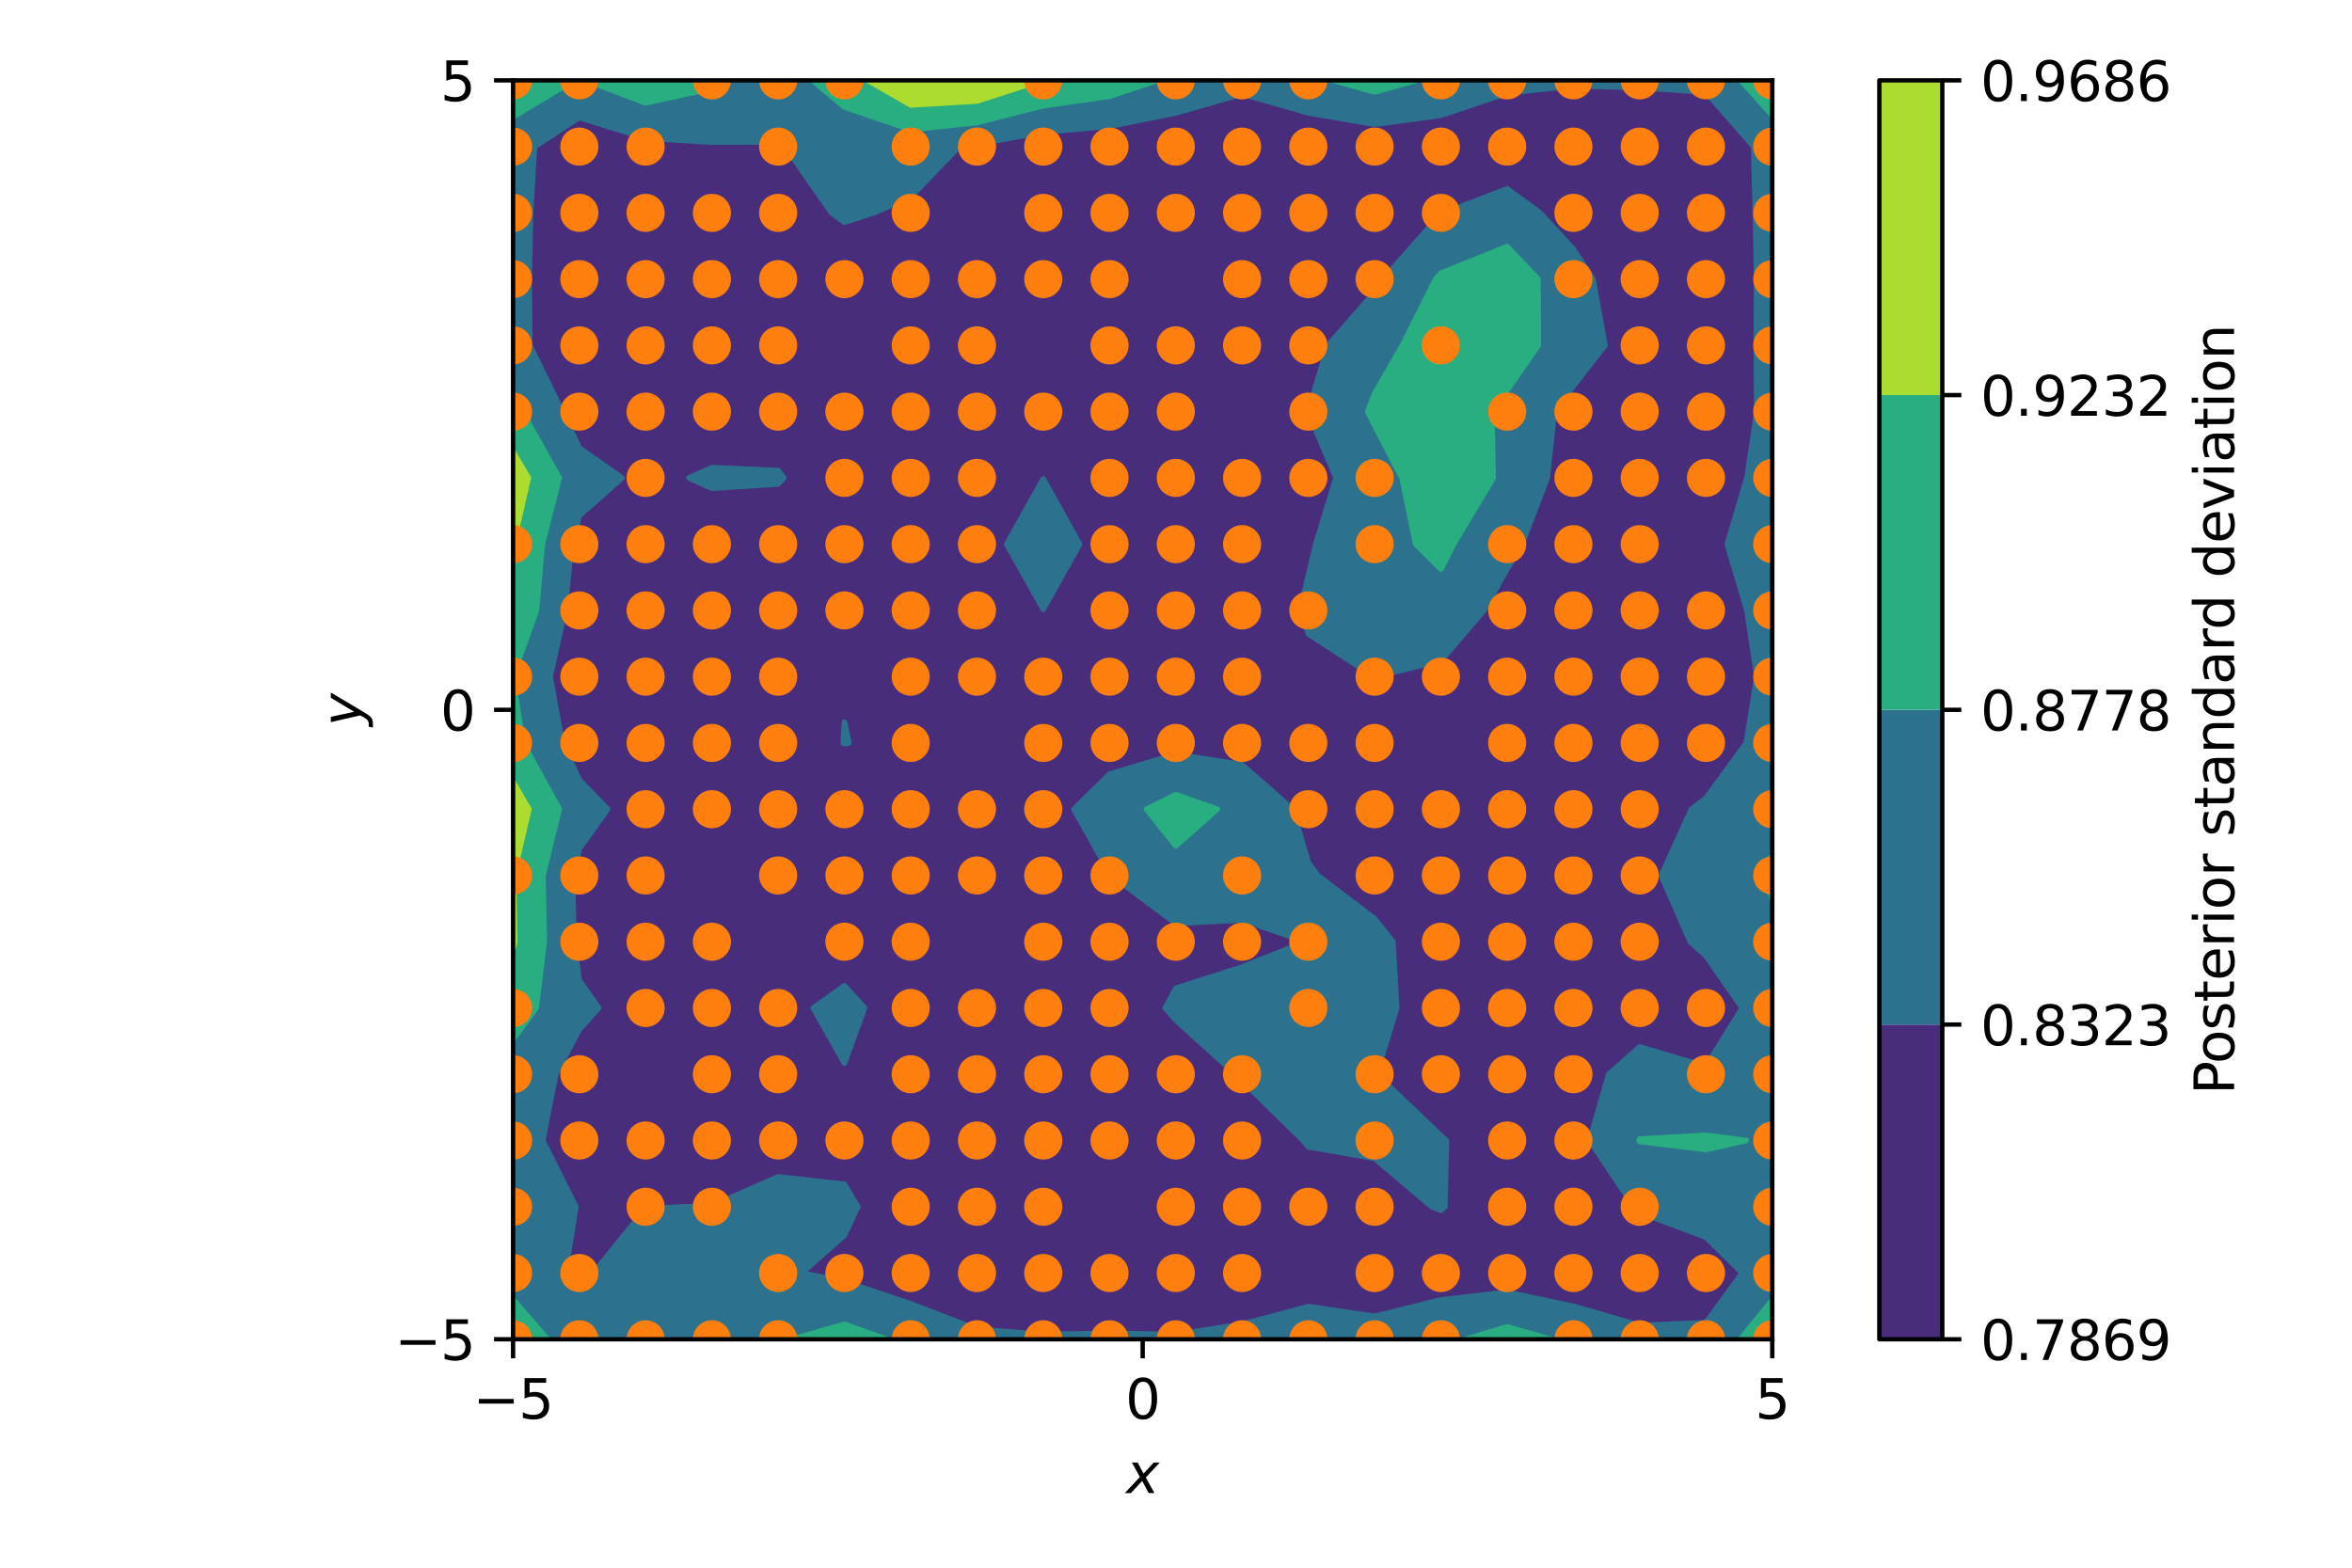 <?xml version="1.0" encoding="utf-8" standalone="no"?>
<!DOCTYPE svg PUBLIC "-//W3C//DTD SVG 1.1//EN"
  "http://www.w3.org/Graphics/SVG/1.1/DTD/svg11.dtd">
<svg xmlns:xlink="http://www.w3.org/1999/xlink" width="432pt" height="288pt" viewBox="0 0 432 288" xmlns="http://www.w3.org/2000/svg" version="1.1">
 <defs>
  <style type="text/css">*{stroke-linejoin: round; stroke-linecap: butt}</style>
 </defs>
 <g id="figure_1">
  <g id="patch_1">
   <path d="M 0 288 
L 432 288 
L 432 0 
L 0 0 
z
" style="fill: #ffffff"/>
  </g>
  <g id="axes_1">
   <g id="patch_2">
    <path d="M 94.238 246.04 
L 325.518 246.04 
L 325.518 14.76 
L 94.238 14.76 
z
" style="fill: #ffffff"/>
   </g>
   <g id="PathCollection_1">
    <defs>
     <path id="m12ba607d34" d="M 103.859 -54.133 
L 105.779 -66.305 
L 99.684 -78.478 
L 102.088 -90.651 
L 106.41 -98.851 
L 109.983 -102.823 
L 106.41 -107.869 
L 105.422 -114.996 
L 105.149 -127.168 
L 106.41 -132.078 
L 111.618 -139.341 
L 106.41 -144.727 
L 103.277 -151.514 
L 101.059 -163.686 
L 103.756 -175.859 
L 104.995 -188.032 
L 106.41 -193.253 
L 114.256 -200.204 
L 106.41 -205.687 
L 103.267 -212.377 
L 97.32 -224.549 
L 97.207 -236.722 
L 97.454 -248.895 
L 98.188 -261.067 
L 106.41 -266.409 
L 118.583 -262.618 
L 130.755 -261.866 
L 142.928 -261.941 
L 144.233 -261.067 
L 152.714 -248.895 
L 155.101 -247.174 
L 160.454 -248.895 
L 167.273 -251.841 
L 176.161 -261.067 
L 179.446 -261.523 
L 191.619 -263.74 
L 203.791 -264.803 
L 215.964 -267.244 
L 228.137 -270.73 
L 240.309 -267.262 
L 252.482 -265.161 
L 264.654 -266.814 
L 276.827 -270.907 
L 289 -272.242 
L 301.172 -271.898 
L 313.345 -271.071 
L 322.09 -261.067 
L 322.396 -248.895 
L 322.647 -236.722 
L 322.568 -224.549 
L 322.671 -212.377 
L 320.859 -200.204 
L 317.238 -188.032 
L 320.861 -175.859 
L 322.68 -163.686 
L 320.737 -151.514 
L 313.345 -141.371 
L 310.659 -139.341 
L 305.118 -127.168 
L 310.445 -114.996 
L 313.345 -112.39 
L 319.981 -102.823 
L 313.345 -92.091 
L 301.172 -95.675 
L 295.478 -90.651 
L 291.961 -78.478 
L 300.124 -66.305 
L 301.172 -65.271 
L 313.345 -60.705 
L 319.984 -54.133 
L 313.345 -45.013 
L 301.172 -44.511 
L 289 -48.022 
L 276.827 -50.606 
L 264.654 -49.197 
L 252.482 -46.181 
L 240.309 -47.973 
L 228.137 -44.722 
L 215.964 -42.83 
L 203.791 -43.074 
L 191.619 -42.844 
L 179.446 -43.798 
L 167.273 -48.473 
L 155.101 -52.576 
L 147.226 -54.133 
L 155.101 -61.06 
L 157.555 -66.305 
L 155.101 -70.449 
L 142.928 -71.805 
L 130.755 -66.469 
L 125.819 -66.305 
L 118.583 -65.96 
L 108.994 -54.133 
L 106.41 -50.504 
z
M 130.755 -198.292 
L 142.928 -199.09 
L 143.968 -200.204 
L 142.928 -201.562 
L 130.755 -202.094 
L 126.519 -200.204 
z
M 155.101 -92.67 
L 158.787 -102.823 
L 155.101 -106.919 
L 149.366 -102.823 
z
M 155.101 -151.34 
L 155.939 -151.514 
L 155.101 -155.35 
L 154.856 -151.514 
z
M 191.619 -176.073 
L 198.292 -188.032 
L 191.619 -200.034 
L 184.898 -188.032 
z
M 203.791 -127.641 
L 204.157 -127.168 
L 215.964 -118.362 
L 228.137 -119.002 
L 239.851 -114.996 
L 228.137 -110.365 
L 215.964 -106.447 
L 214.011 -102.823 
L 215.964 -100.581 
L 226.957 -90.651 
L 228.137 -89.438 
L 239.343 -78.478 
L 240.309 -77.317 
L 252.482 -75.196 
L 262.969 -66.305 
L 264.654 -65.659 
L 265.393 -66.305 
L 265.683 -78.478 
L 264.654 -79.375 
L 252.84 -90.651 
L 256.536 -102.823 
L 255.848 -114.996 
L 252.482 -119.216 
L 242.038 -127.168 
L 240.309 -129.503 
L 237.447 -139.341 
L 228.137 -147.501 
L 215.964 -149.445 
L 203.791 -145.786 
L 197.247 -139.341 
z
M 240.309 -171.52 
L 252.425 -163.686 
L 252.482 -163.668 
L 252.528 -163.686 
L 264.654 -166.62 
L 272.551 -175.859 
L 276.827 -183.503 
L 279.542 -188.032 
L 284.19 -200.204 
L 285.503 -212.377 
L 289 -217.105 
L 294.81 -224.549 
L 292.592 -236.722 
L 289 -242.207 
L 282.882 -248.895 
L 276.827 -253.31 
L 265.239 -248.895 
L 264.654 -248.683 
L 254.079 -236.722 
L 252.482 -234.348 
L 243.918 -224.549 
L 240.309 -212.547 
L 240.167 -212.377 
L 240.309 -212.253 
L 245.394 -200.204 
L 241.661 -188.032 
L 240.309 -182.314 
L 238.775 -175.859 
z
" style="stroke: #472d7b"/>
    </defs>
    <g clip-path="url(#p655267e3b7)">
     <use xlink:href="#m12ba607d34" x="0" y="288" style="fill: #472d7b; stroke: #472d7b"/>
    </g>
   </g>
   <g id="PathCollection_2">
    <defs>
     <path id="m148ad08aee" d="M 94.238 -54.133 
L 94.238 -66.305 
L 94.238 -78.478 
L 94.238 -90.651 
L 94.238 -97.061 
L 98.473 -102.823 
L 99.984 -114.996 
L 99.732 -127.168 
L 102.743 -139.341 
L 96.058 -151.514 
L 94.238 -163.122 
L 94.238 -163.686 
L 94.238 -163.864 
L 98.545 -175.859 
L 99.624 -188.032 
L 102.723 -200.204 
L 95.919 -212.377 
L 94.238 -215.421 
L 94.238 -224.549 
L 94.238 -236.722 
L 94.238 -248.895 
L 94.238 -261.067 
L 94.238 -266.533 
L 105.445 -273.24 
L 106.41 -273.24 
L 107.588 -273.24 
L 118.583 -269.089 
L 130.755 -271.754 
L 133.632 -273.24 
L 142.928 -273.24 
L 149.237 -273.24 
L 155.101 -268.333 
L 167.273 -264.184 
L 179.446 -265.481 
L 191.619 -268.565 
L 203.791 -270.312 
L 212.616 -273.24 
L 215.964 -273.24 
L 228.137 -273.24 
L 240.309 -273.24 
L 244.779 -273.24 
L 252.482 -271.102 
L 260.188 -273.24 
L 264.654 -273.24 
L 276.827 -273.24 
L 289 -273.24 
L 301.172 -273.24 
L 313.345 -273.24 
L 319.726 -273.24 
L 325.518 -266.804 
L 325.518 -261.067 
L 325.518 -248.895 
L 325.518 -236.722 
L 325.518 -224.549 
L 325.518 -212.377 
L 325.518 -200.204 
L 325.518 -188.032 
L 325.518 -175.859 
L 325.518 -163.686 
L 325.518 -151.514 
L 325.518 -139.341 
L 325.518 -130.931 
L 323.937 -127.168 
L 325.518 -122.924 
L 325.518 -114.996 
L 325.518 -102.823 
L 325.518 -90.651 
L 325.518 -78.478 
L 325.518 -66.305 
L 325.518 -54.133 
L 325.518 -49.175 
L 319.653 -41.96 
L 313.345 -41.96 
L 301.172 -41.96 
L 289 -41.96 
L 284.881 -41.96 
L 276.827 -44.259 
L 269.156 -41.96 
L 264.654 -41.96 
L 252.482 -41.96 
L 240.309 -41.96 
L 228.137 -41.96 
L 215.964 -41.96 
L 203.791 -41.96 
L 191.619 -41.96 
L 179.446 -41.96 
L 167.273 -41.96 
L 162.867 -41.96 
L 155.101 -44.717 
L 145.38 -41.96 
L 142.928 -41.96 
L 130.755 -41.96 
L 118.583 -41.96 
L 106.41 -41.96 
L 100.586 -41.96 
L 94.238 -49.275 
z
M 106.41 -50.504 
L 108.994 -54.133 
L 118.583 -65.96 
L 125.819 -66.305 
L 130.755 -66.469 
L 142.928 -71.805 
L 155.101 -70.449 
L 157.555 -66.305 
L 155.101 -61.06 
L 147.226 -54.133 
L 155.101 -52.576 
L 167.273 -48.473 
L 179.446 -43.798 
L 191.619 -42.844 
L 203.791 -43.074 
L 215.964 -42.83 
L 228.137 -44.722 
L 240.309 -47.973 
L 252.482 -46.181 
L 264.654 -49.197 
L 276.827 -50.606 
L 289 -48.022 
L 301.172 -44.511 
L 313.345 -45.013 
L 319.984 -54.133 
L 313.345 -60.705 
L 301.172 -65.271 
L 300.124 -66.305 
L 291.961 -78.478 
L 295.478 -90.651 
L 301.172 -95.675 
L 313.345 -92.091 
L 319.981 -102.823 
L 313.345 -112.39 
L 310.445 -114.996 
L 305.118 -127.168 
L 310.659 -139.341 
L 313.345 -141.371 
L 320.737 -151.514 
L 322.68 -163.686 
L 320.861 -175.859 
L 317.238 -188.032 
L 320.859 -200.204 
L 322.671 -212.377 
L 322.568 -224.549 
L 322.647 -236.722 
L 322.396 -248.895 
L 322.09 -261.067 
L 313.345 -271.071 
L 301.172 -271.898 
L 289 -272.242 
L 276.827 -270.907 
L 264.654 -266.814 
L 252.482 -265.161 
L 240.309 -267.262 
L 228.137 -270.73 
L 215.964 -267.244 
L 203.791 -264.803 
L 191.619 -263.74 
L 179.446 -261.523 
L 176.161 -261.067 
L 167.273 -251.841 
L 160.454 -248.895 
L 155.101 -247.174 
L 152.714 -248.895 
L 144.233 -261.067 
L 142.928 -261.941 
L 130.755 -261.866 
L 118.583 -262.618 
L 106.41 -266.409 
L 98.188 -261.067 
L 97.454 -248.895 
L 97.207 -236.722 
L 97.32 -224.549 
L 103.267 -212.377 
L 106.41 -205.687 
L 114.256 -200.204 
L 106.41 -193.253 
L 104.995 -188.032 
L 103.756 -175.859 
L 101.059 -163.686 
L 103.277 -151.514 
L 106.41 -144.727 
L 111.618 -139.341 
L 106.41 -132.078 
L 105.149 -127.168 
L 105.422 -114.996 
L 106.41 -107.869 
L 109.983 -102.823 
L 106.41 -98.851 
L 102.088 -90.651 
L 99.684 -78.478 
L 105.779 -66.305 
L 103.859 -54.133 
z
M 301.172 -78.298 
L 313.345 -76.802 
L 320.727 -78.478 
L 313.345 -79.445 
L 301.172 -78.749 
L 301.046 -78.478 
z
M 126.519 -200.204 
L 130.755 -202.094 
L 142.928 -201.562 
L 143.968 -200.204 
L 142.928 -199.09 
L 130.755 -198.292 
z
M 149.366 -102.823 
L 155.101 -106.919 
L 158.787 -102.823 
L 155.101 -92.67 
z
M 154.856 -151.514 
L 155.101 -155.35 
L 155.939 -151.514 
L 155.101 -151.34 
z
M 184.898 -188.032 
L 191.619 -200.034 
L 198.292 -188.032 
L 191.619 -176.073 
z
M 197.247 -139.341 
L 203.791 -145.786 
L 215.964 -149.445 
L 228.137 -147.501 
L 237.447 -139.341 
L 240.309 -129.503 
L 242.038 -127.168 
L 252.482 -119.216 
L 255.848 -114.996 
L 256.536 -102.823 
L 252.84 -90.651 
L 264.654 -79.375 
L 265.683 -78.478 
L 265.393 -66.305 
L 264.654 -65.659 
L 262.969 -66.305 
L 252.482 -75.196 
L 240.309 -77.317 
L 239.343 -78.478 
L 228.137 -89.438 
L 226.957 -90.651 
L 215.964 -100.581 
L 214.011 -102.823 
L 215.964 -106.447 
L 228.137 -110.365 
L 239.851 -114.996 
L 228.137 -119.002 
L 215.964 -118.362 
L 204.157 -127.168 
L 203.791 -127.641 
z
M 215.964 -132.591 
L 223.594 -139.341 
L 215.964 -142.019 
L 210.583 -139.341 
z
M 238.775 -175.859 
L 240.309 -182.314 
L 241.661 -188.032 
L 245.394 -200.204 
L 240.309 -212.253 
L 240.167 -212.377 
L 240.309 -212.547 
L 243.918 -224.549 
L 252.482 -234.348 
L 254.079 -236.722 
L 264.654 -248.683 
L 265.239 -248.895 
L 276.827 -253.31 
L 282.882 -248.895 
L 289 -242.207 
L 292.592 -236.722 
L 294.81 -224.549 
L 289 -217.105 
L 285.503 -212.377 
L 284.19 -200.204 
L 279.542 -188.032 
L 276.827 -183.503 
L 272.551 -175.859 
L 264.654 -166.62 
L 252.528 -163.686 
L 252.482 -163.668 
L 252.425 -163.686 
L 240.309 -171.52 
z
M 252.482 -209.834 
L 257.507 -200.204 
L 260.011 -188.032 
L 264.654 -183.441 
L 267 -188.032 
L 274.268 -200.204 
L 274.008 -212.377 
L 276.827 -216.305 
L 282.548 -224.549 
L 282.5 -236.722 
L 276.827 -242.706 
L 264.654 -237.824 
L 263.68 -236.722 
L 257.583 -224.549 
L 252.482 -215.704 
L 251.193 -212.377 
z
" style="stroke: #2c728e"/>
    </defs>
    <g clip-path="url(#p655267e3b7)">
     <use xlink:href="#m148ad08aee" x="0" y="288" style="fill: #2c728e; stroke: #2c728e"/>
    </g>
   </g>
   <g id="PathCollection_3">
    <defs>
     <path id="mcb1ee7195f" d="M 100.586 -41.96 
L 94.238 -41.96 
L 94.238 -49.275 
z
M 94.238 -102.823 
L 94.238 -113.829 
L 94.546 -114.996 
L 94.315 -127.168 
L 97.148 -139.341 
L 94.238 -144.334 
L 94.238 -151.514 
L 94.238 -163.122 
L 96.058 -151.514 
L 102.743 -139.341 
L 99.732 -127.168 
L 99.984 -114.996 
L 98.473 -102.823 
L 94.238 -97.061 
z
M 94.238 -175.859 
L 94.238 -187.836 
L 94.253 -188.032 
L 97.044 -200.204 
L 94.238 -204.958 
L 94.238 -212.377 
L 94.238 -215.421 
L 95.919 -212.377 
L 102.723 -200.204 
L 99.624 -188.032 
L 98.545 -175.859 
L 94.238 -163.864 
z
M 94.238 -273.24 
L 105.445 -273.24 
L 94.238 -266.533 
z
M 107.588 -273.24 
L 118.583 -273.24 
L 130.755 -273.24 
L 133.632 -273.24 
L 130.755 -271.754 
L 118.583 -269.089 
z
M 155.101 -44.717 
L 162.867 -41.96 
L 155.101 -41.96 
L 145.38 -41.96 
z
M 149.237 -273.24 
L 155.101 -273.24 
L 159.412 -273.24 
L 167.273 -268.712 
L 179.446 -269.439 
L 191.24 -273.24 
L 191.619 -273.24 
L 203.791 -273.24 
L 212.616 -273.24 
L 203.791 -270.312 
L 191.619 -268.565 
L 179.446 -265.481 
L 167.273 -264.184 
L 155.101 -268.333 
z
M 210.583 -139.341 
L 215.964 -142.019 
L 223.594 -139.341 
L 215.964 -132.591 
z
M 251.193 -212.377 
L 252.482 -215.704 
L 257.583 -224.549 
L 263.68 -236.722 
L 264.654 -237.824 
L 276.827 -242.706 
L 282.5 -236.722 
L 282.548 -224.549 
L 276.827 -216.305 
L 274.008 -212.377 
L 274.268 -200.204 
L 267 -188.032 
L 264.654 -183.441 
L 260.011 -188.032 
L 257.507 -200.204 
L 252.482 -209.834 
z
M 244.779 -273.24 
L 252.482 -273.24 
L 260.188 -273.24 
L 252.482 -271.102 
z
M 276.827 -44.259 
L 284.881 -41.96 
L 276.827 -41.96 
L 269.156 -41.96 
z
M 301.046 -78.478 
L 301.172 -78.749 
L 313.345 -79.445 
L 320.727 -78.478 
L 313.345 -76.802 
L 301.172 -78.298 
z
M 325.518 -49.175 
L 325.518 -41.96 
L 319.653 -41.96 
z
M 323.937 -127.168 
L 325.518 -130.931 
L 325.518 -127.168 
L 325.518 -122.924 
z
M 319.726 -273.24 
L 325.518 -273.24 
L 325.518 -266.804 
z
" style="stroke: #28ae80"/>
    </defs>
    <g clip-path="url(#p655267e3b7)">
     <use xlink:href="#mcb1ee7195f" x="0" y="288" style="fill: #28ae80; stroke: #28ae80"/>
    </g>
   </g>
   <g id="PathCollection_4">
    <defs>
     <path id="m215e1526fb" d="M 94.238 -114.996 
L 94.238 -127.168 
L 94.238 -139.341 
L 94.238 -144.334 
L 97.148 -139.341 
L 94.315 -127.168 
L 94.546 -114.996 
L 94.238 -113.829 
z
M 94.238 -188.032 
L 94.238 -200.204 
L 94.238 -204.958 
L 97.044 -200.204 
L 94.253 -188.032 
L 94.238 -187.836 
z
M 159.412 -273.24 
L 167.273 -273.24 
L 179.446 -273.24 
L 191.24 -273.24 
L 179.446 -269.439 
L 167.273 -268.712 
z
" style="stroke: #addc30"/>
    </defs>
    <g clip-path="url(#p655267e3b7)">
     <use xlink:href="#m215e1526fb" x="0" y="288" style="fill: #addc30; stroke: #addc30"/>
    </g>
   </g>
   <g id="matplotlib.axis_1">
    <g id="xtick_1">
     <g id="line2d_1">
      <defs>
       <path id="md9300385bc" d="M 0 0 
L 0 3.5 
" style="stroke: #000000; stroke-width: 0.8"/>
      </defs>
      <g>
       <use xlink:href="#md9300385bc" x="94.238" y="246.04" style="stroke: #000000; stroke-width: 0.8"/>
      </g>
     </g>
     <g id="text_1">
      <!-- −5 -->
      <g transform="translate(86.867 260.638) scale(0.1 -0.1)">
       <defs>
        <path id="DejaVuSans-2212" d="M 678 2272 
L 4684 2272 
L 4684 1741 
L 678 1741 
L 678 2272 
z
" transform="scale(0.016)"/>
        <path id="DejaVuSans-35" d="M 691 4666 
L 3169 4666 
L 3169 4134 
L 1269 4134 
L 1269 2991 
Q 1406 3038 1543 3061 
Q 1681 3084 1819 3084 
Q 2600 3084 3056 2656 
Q 3513 2228 3513 1497 
Q 3513 744 3044 326 
Q 2575 -91 1722 -91 
Q 1428 -91 1123 -41 
Q 819 9 494 109 
L 494 744 
Q 775 591 1075 516 
Q 1375 441 1709 441 
Q 2250 441 2565 725 
Q 2881 1009 2881 1497 
Q 2881 1984 2565 2268 
Q 2250 2553 1709 2553 
Q 1456 2553 1204 2497 
Q 953 2441 691 2322 
L 691 4666 
z
" transform="scale(0.016)"/>
       </defs>
       <use xlink:href="#DejaVuSans-2212"/>
       <use xlink:href="#DejaVuSans-35" x="83.789"/>
      </g>
     </g>
    </g>
    <g id="xtick_2">
     <g id="line2d_2">
      <g>
       <use xlink:href="#md9300385bc" x="209.878" y="246.04" style="stroke: #000000; stroke-width: 0.8"/>
      </g>
     </g>
     <g id="text_2">
      <!-- 0 -->
      <g transform="translate(206.696 260.638) scale(0.1 -0.1)">
       <defs>
        <path id="DejaVuSans-30" d="M 2034 4250 
Q 1547 4250 1301 3770 
Q 1056 3291 1056 2328 
Q 1056 1369 1301 889 
Q 1547 409 2034 409 
Q 2525 409 2770 889 
Q 3016 1369 3016 2328 
Q 3016 3291 2770 3770 
Q 2525 4250 2034 4250 
z
M 2034 4750 
Q 2819 4750 3233 4129 
Q 3647 3509 3647 2328 
Q 3647 1150 3233 529 
Q 2819 -91 2034 -91 
Q 1250 -91 836 529 
Q 422 1150 422 2328 
Q 422 3509 836 4129 
Q 1250 4750 2034 4750 
z
" transform="scale(0.016)"/>
       </defs>
       <use xlink:href="#DejaVuSans-30"/>
      </g>
     </g>
    </g>
    <g id="xtick_3">
     <g id="line2d_3">
      <g>
       <use xlink:href="#md9300385bc" x="325.518" y="246.04" style="stroke: #000000; stroke-width: 0.8"/>
      </g>
     </g>
     <g id="text_3">
      <!-- 5 -->
      <g transform="translate(322.336 260.638) scale(0.1 -0.1)">
       <use xlink:href="#DejaVuSans-35"/>
      </g>
     </g>
    </g>
    <g id="text_4">
     <!-- $x$ -->
     <g transform="translate(206.878 274.317) scale(0.1 -0.1)">
      <defs>
       <path id="DejaVuSans-Oblique-78" d="M 3841 3500 
L 2234 1784 
L 3219 0 
L 2559 0 
L 1819 1388 
L 531 0 
L -166 0 
L 1556 1844 
L 641 3500 
L 1300 3500 
L 1972 2234 
L 3144 3500 
L 3841 3500 
z
" transform="scale(0.016)"/>
      </defs>
      <use xlink:href="#DejaVuSans-Oblique-78" transform="translate(0 0.312)"/>
     </g>
    </g>
   </g>
   <g id="matplotlib.axis_2">
    <g id="ytick_1">
     <g id="line2d_4">
      <defs>
       <path id="m37aa089742" d="M 0 0 
L -3.5 0 
" style="stroke: #000000; stroke-width: 0.8"/>
      </defs>
      <g>
       <use xlink:href="#m37aa089742" x="94.238" y="246.04" style="stroke: #000000; stroke-width: 0.8"/>
      </g>
     </g>
     <g id="text_5">
      <!-- −5 -->
      <g transform="translate(72.495 249.839) scale(0.1 -0.1)">
       <use xlink:href="#DejaVuSans-2212"/>
       <use xlink:href="#DejaVuSans-35" x="83.789"/>
      </g>
     </g>
    </g>
    <g id="ytick_2">
     <g id="line2d_5">
      <g>
       <use xlink:href="#m37aa089742" x="94.238" y="130.4" style="stroke: #000000; stroke-width: 0.8"/>
      </g>
     </g>
     <g id="text_6">
      <!-- 0 -->
      <g transform="translate(80.875 134.199) scale(0.1 -0.1)">
       <use xlink:href="#DejaVuSans-30"/>
      </g>
     </g>
    </g>
    <g id="ytick_3">
     <g id="line2d_6">
      <g>
       <use xlink:href="#m37aa089742" x="94.238" y="14.76" style="stroke: #000000; stroke-width: 0.8"/>
      </g>
     </g>
     <g id="text_7">
      <!-- 5 -->
      <g transform="translate(80.875 18.559) scale(0.1 -0.1)">
       <use xlink:href="#DejaVuSans-35"/>
      </g>
     </g>
    </g>
    <g id="text_8">
     <!-- $y$ -->
     <g transform="translate(66.395 133.4) rotate(-90) scale(0.1 -0.1)">
      <defs>
       <path id="DejaVuSans-Oblique-79" d="M 1588 -325 
Q 1188 -997 936 -1164 
Q 684 -1331 294 -1331 
L -159 -1331 
L -63 -850 
L 269 -850 
Q 509 -850 678 -719 
Q 847 -588 1056 -206 
L 1234 128 
L 459 3500 
L 1069 3500 
L 1650 819 
L 3256 3500 
L 3859 3500 
L 1588 -325 
z
" transform="scale(0.016)"/>
      </defs>
      <use xlink:href="#DejaVuSans-Oblique-79" transform="translate(0 0.312)"/>
     </g>
    </g>
   </g>
   <g id="line2d_7">
    <defs>
     <path id="m26630f1894" d="M 0 3 
C 0.796 3 1.559 2.684 2.121 2.121 
C 2.684 1.559 3 0.796 3 0 
C 3 -0.796 2.684 -1.559 2.121 -2.121 
C 1.559 -2.684 0.796 -3 0 -3 
C -0.796 -3 -1.559 -2.684 -2.121 -2.121 
C -2.684 -1.559 -3 -0.796 -3 0 
C -3 0.796 -2.684 1.559 -2.121 2.121 
C -1.559 2.684 -0.796 3 0 3 
z
" style="stroke: #ff7f0e"/>
    </defs>
    <g clip-path="url(#p655267e3b7)">
     <use xlink:href="#m26630f1894" x="276.827" y="112.141" style="fill: #ff7f0e; stroke: #ff7f0e"/>
     <use xlink:href="#m26630f1894" x="106.41" y="209.522" style="fill: #ff7f0e; stroke: #ff7f0e"/>
     <use xlink:href="#m26630f1894" x="301.172" y="221.695" style="fill: #ff7f0e; stroke: #ff7f0e"/>
     <use xlink:href="#m26630f1894" x="167.273" y="185.177" style="fill: #ff7f0e; stroke: #ff7f0e"/>
     <use xlink:href="#m26630f1894" x="215.964" y="136.486" style="fill: #ff7f0e; stroke: #ff7f0e"/>
     <use xlink:href="#m26630f1894" x="240.309" y="185.177" style="fill: #ff7f0e; stroke: #ff7f0e"/>
     <use xlink:href="#m26630f1894" x="179.446" y="148.659" style="fill: #ff7f0e; stroke: #ff7f0e"/>
     <use xlink:href="#m26630f1894" x="118.583" y="87.796" style="fill: #ff7f0e; stroke: #ff7f0e"/>
     <use xlink:href="#m26630f1894" x="215.964" y="87.796" style="fill: #ff7f0e; stroke: #ff7f0e"/>
     <use xlink:href="#m26630f1894" x="142.928" y="124.314" style="fill: #ff7f0e; stroke: #ff7f0e"/>
     <use xlink:href="#m26630f1894" x="106.41" y="160.832" style="fill: #ff7f0e; stroke: #ff7f0e"/>
     <use xlink:href="#m26630f1894" x="94.238" y="197.349" style="fill: #ff7f0e; stroke: #ff7f0e"/>
     <use xlink:href="#m26630f1894" x="325.518" y="124.314" style="fill: #ff7f0e; stroke: #ff7f0e"/>
     <use xlink:href="#m26630f1894" x="118.583" y="148.659" style="fill: #ff7f0e; stroke: #ff7f0e"/>
     <use xlink:href="#m26630f1894" x="313.345" y="87.796" style="fill: #ff7f0e; stroke: #ff7f0e"/>
     <use xlink:href="#m26630f1894" x="118.583" y="99.968" style="fill: #ff7f0e; stroke: #ff7f0e"/>
     <use xlink:href="#m26630f1894" x="106.41" y="124.314" style="fill: #ff7f0e; stroke: #ff7f0e"/>
     <use xlink:href="#m26630f1894" x="167.273" y="75.623" style="fill: #ff7f0e; stroke: #ff7f0e"/>
     <use xlink:href="#m26630f1894" x="191.619" y="233.867" style="fill: #ff7f0e; stroke: #ff7f0e"/>
     <use xlink:href="#m26630f1894" x="325.518" y="160.832" style="fill: #ff7f0e; stroke: #ff7f0e"/>
     <use xlink:href="#m26630f1894" x="215.964" y="221.695" style="fill: #ff7f0e; stroke: #ff7f0e"/>
     <use xlink:href="#m26630f1894" x="301.172" y="160.832" style="fill: #ff7f0e; stroke: #ff7f0e"/>
     <use xlink:href="#m26630f1894" x="276.827" y="124.314" style="fill: #ff7f0e; stroke: #ff7f0e"/>
     <use xlink:href="#m26630f1894" x="276.827" y="221.695" style="fill: #ff7f0e; stroke: #ff7f0e"/>
     <use xlink:href="#m26630f1894" x="215.964" y="14.76" style="fill: #ff7f0e; stroke: #ff7f0e"/>
     <use xlink:href="#m26630f1894" x="118.583" y="26.933" style="fill: #ff7f0e; stroke: #ff7f0e"/>
     <use xlink:href="#m26630f1894" x="118.583" y="136.486" style="fill: #ff7f0e; stroke: #ff7f0e"/>
     <use xlink:href="#m26630f1894" x="94.238" y="124.314" style="fill: #ff7f0e; stroke: #ff7f0e"/>
     <use xlink:href="#m26630f1894" x="301.172" y="87.796" style="fill: #ff7f0e; stroke: #ff7f0e"/>
     <use xlink:href="#m26630f1894" x="264.654" y="197.349" style="fill: #ff7f0e; stroke: #ff7f0e"/>
     <use xlink:href="#m26630f1894" x="179.446" y="99.968" style="fill: #ff7f0e; stroke: #ff7f0e"/>
     <use xlink:href="#m26630f1894" x="264.654" y="173.004" style="fill: #ff7f0e; stroke: #ff7f0e"/>
     <use xlink:href="#m26630f1894" x="130.755" y="75.623" style="fill: #ff7f0e; stroke: #ff7f0e"/>
     <use xlink:href="#m26630f1894" x="130.755" y="99.968" style="fill: #ff7f0e; stroke: #ff7f0e"/>
     <use xlink:href="#m26630f1894" x="252.482" y="246.04" style="fill: #ff7f0e; stroke: #ff7f0e"/>
     <use xlink:href="#m26630f1894" x="325.518" y="112.141" style="fill: #ff7f0e; stroke: #ff7f0e"/>
     <use xlink:href="#m26630f1894" x="203.791" y="246.04" style="fill: #ff7f0e; stroke: #ff7f0e"/>
     <use xlink:href="#m26630f1894" x="325.518" y="39.105" style="fill: #ff7f0e; stroke: #ff7f0e"/>
     <use xlink:href="#m26630f1894" x="325.518" y="148.659" style="fill: #ff7f0e; stroke: #ff7f0e"/>
     <use xlink:href="#m26630f1894" x="252.482" y="136.486" style="fill: #ff7f0e; stroke: #ff7f0e"/>
     <use xlink:href="#m26630f1894" x="155.101" y="112.141" style="fill: #ff7f0e; stroke: #ff7f0e"/>
     <use xlink:href="#m26630f1894" x="252.482" y="51.278" style="fill: #ff7f0e; stroke: #ff7f0e"/>
     <use xlink:href="#m26630f1894" x="228.137" y="221.695" style="fill: #ff7f0e; stroke: #ff7f0e"/>
     <use xlink:href="#m26630f1894" x="215.964" y="39.105" style="fill: #ff7f0e; stroke: #ff7f0e"/>
     <use xlink:href="#m26630f1894" x="155.101" y="51.278" style="fill: #ff7f0e; stroke: #ff7f0e"/>
     <use xlink:href="#m26630f1894" x="167.273" y="63.451" style="fill: #ff7f0e; stroke: #ff7f0e"/>
     <use xlink:href="#m26630f1894" x="191.619" y="136.486" style="fill: #ff7f0e; stroke: #ff7f0e"/>
     <use xlink:href="#m26630f1894" x="179.446" y="51.278" style="fill: #ff7f0e; stroke: #ff7f0e"/>
     <use xlink:href="#m26630f1894" x="313.345" y="51.278" style="fill: #ff7f0e; stroke: #ff7f0e"/>
     <use xlink:href="#m26630f1894" x="203.791" y="99.968" style="fill: #ff7f0e; stroke: #ff7f0e"/>
     <use xlink:href="#m26630f1894" x="276.827" y="148.659" style="fill: #ff7f0e; stroke: #ff7f0e"/>
     <use xlink:href="#m26630f1894" x="264.654" y="14.76" style="fill: #ff7f0e; stroke: #ff7f0e"/>
     <use xlink:href="#m26630f1894" x="240.309" y="221.695" style="fill: #ff7f0e; stroke: #ff7f0e"/>
     <use xlink:href="#m26630f1894" x="289" y="75.623" style="fill: #ff7f0e; stroke: #ff7f0e"/>
     <use xlink:href="#m26630f1894" x="142.928" y="160.832" style="fill: #ff7f0e; stroke: #ff7f0e"/>
     <use xlink:href="#m26630f1894" x="94.238" y="185.177" style="fill: #ff7f0e; stroke: #ff7f0e"/>
     <use xlink:href="#m26630f1894" x="130.755" y="185.177" style="fill: #ff7f0e; stroke: #ff7f0e"/>
     <use xlink:href="#m26630f1894" x="106.41" y="51.278" style="fill: #ff7f0e; stroke: #ff7f0e"/>
     <use xlink:href="#m26630f1894" x="252.482" y="124.314" style="fill: #ff7f0e; stroke: #ff7f0e"/>
     <use xlink:href="#m26630f1894" x="191.619" y="75.623" style="fill: #ff7f0e; stroke: #ff7f0e"/>
     <use xlink:href="#m26630f1894" x="215.964" y="75.623" style="fill: #ff7f0e; stroke: #ff7f0e"/>
     <use xlink:href="#m26630f1894" x="179.446" y="160.832" style="fill: #ff7f0e; stroke: #ff7f0e"/>
     <use xlink:href="#m26630f1894" x="301.172" y="124.314" style="fill: #ff7f0e; stroke: #ff7f0e"/>
     <use xlink:href="#m26630f1894" x="155.101" y="173.004" style="fill: #ff7f0e; stroke: #ff7f0e"/>
     <use xlink:href="#m26630f1894" x="142.928" y="246.04" style="fill: #ff7f0e; stroke: #ff7f0e"/>
     <use xlink:href="#m26630f1894" x="289" y="14.76" style="fill: #ff7f0e; stroke: #ff7f0e"/>
     <use xlink:href="#m26630f1894" x="191.619" y="51.278" style="fill: #ff7f0e; stroke: #ff7f0e"/>
     <use xlink:href="#m26630f1894" x="106.41" y="63.451" style="fill: #ff7f0e; stroke: #ff7f0e"/>
     <use xlink:href="#m26630f1894" x="252.482" y="197.349" style="fill: #ff7f0e; stroke: #ff7f0e"/>
     <use xlink:href="#m26630f1894" x="155.101" y="87.796" style="fill: #ff7f0e; stroke: #ff7f0e"/>
     <use xlink:href="#m26630f1894" x="94.238" y="26.933" style="fill: #ff7f0e; stroke: #ff7f0e"/>
     <use xlink:href="#m26630f1894" x="276.827" y="136.486" style="fill: #ff7f0e; stroke: #ff7f0e"/>
     <use xlink:href="#m26630f1894" x="203.791" y="185.177" style="fill: #ff7f0e; stroke: #ff7f0e"/>
     <use xlink:href="#m26630f1894" x="276.827" y="14.76" style="fill: #ff7f0e; stroke: #ff7f0e"/>
     <use xlink:href="#m26630f1894" x="191.619" y="160.832" style="fill: #ff7f0e; stroke: #ff7f0e"/>
     <use xlink:href="#m26630f1894" x="301.172" y="246.04" style="fill: #ff7f0e; stroke: #ff7f0e"/>
     <use xlink:href="#m26630f1894" x="130.755" y="197.349" style="fill: #ff7f0e; stroke: #ff7f0e"/>
     <use xlink:href="#m26630f1894" x="94.238" y="209.522" style="fill: #ff7f0e; stroke: #ff7f0e"/>
     <use xlink:href="#m26630f1894" x="313.345" y="75.623" style="fill: #ff7f0e; stroke: #ff7f0e"/>
     <use xlink:href="#m26630f1894" x="106.41" y="246.04" style="fill: #ff7f0e; stroke: #ff7f0e"/>
     <use xlink:href="#m26630f1894" x="94.238" y="246.04" style="fill: #ff7f0e; stroke: #ff7f0e"/>
     <use xlink:href="#m26630f1894" x="118.583" y="63.451" style="fill: #ff7f0e; stroke: #ff7f0e"/>
     <use xlink:href="#m26630f1894" x="289" y="209.522" style="fill: #ff7f0e; stroke: #ff7f0e"/>
     <use xlink:href="#m26630f1894" x="215.964" y="173.004" style="fill: #ff7f0e; stroke: #ff7f0e"/>
     <use xlink:href="#m26630f1894" x="228.137" y="233.867" style="fill: #ff7f0e; stroke: #ff7f0e"/>
     <use xlink:href="#m26630f1894" x="203.791" y="39.105" style="fill: #ff7f0e; stroke: #ff7f0e"/>
     <use xlink:href="#m26630f1894" x="191.619" y="221.695" style="fill: #ff7f0e; stroke: #ff7f0e"/>
     <use xlink:href="#m26630f1894" x="130.755" y="51.278" style="fill: #ff7f0e; stroke: #ff7f0e"/>
     <use xlink:href="#m26630f1894" x="142.928" y="148.659" style="fill: #ff7f0e; stroke: #ff7f0e"/>
     <use xlink:href="#m26630f1894" x="301.172" y="148.659" style="fill: #ff7f0e; stroke: #ff7f0e"/>
     <use xlink:href="#m26630f1894" x="252.482" y="209.522" style="fill: #ff7f0e; stroke: #ff7f0e"/>
     <use xlink:href="#m26630f1894" x="325.518" y="233.867" style="fill: #ff7f0e; stroke: #ff7f0e"/>
     <use xlink:href="#m26630f1894" x="252.482" y="26.933" style="fill: #ff7f0e; stroke: #ff7f0e"/>
     <use xlink:href="#m26630f1894" x="301.172" y="51.278" style="fill: #ff7f0e; stroke: #ff7f0e"/>
     <use xlink:href="#m26630f1894" x="289" y="136.486" style="fill: #ff7f0e; stroke: #ff7f0e"/>
     <use xlink:href="#m26630f1894" x="228.137" y="51.278" style="fill: #ff7f0e; stroke: #ff7f0e"/>
     <use xlink:href="#m26630f1894" x="167.273" y="99.968" style="fill: #ff7f0e; stroke: #ff7f0e"/>
     <use xlink:href="#m26630f1894" x="240.309" y="246.04" style="fill: #ff7f0e; stroke: #ff7f0e"/>
     <use xlink:href="#m26630f1894" x="264.654" y="246.04" style="fill: #ff7f0e; stroke: #ff7f0e"/>
     <use xlink:href="#m26630f1894" x="142.928" y="39.105" style="fill: #ff7f0e; stroke: #ff7f0e"/>
     <use xlink:href="#m26630f1894" x="215.964" y="197.349" style="fill: #ff7f0e; stroke: #ff7f0e"/>
     <use xlink:href="#m26630f1894" x="155.101" y="148.659" style="fill: #ff7f0e; stroke: #ff7f0e"/>
     <use xlink:href="#m26630f1894" x="191.619" y="39.105" style="fill: #ff7f0e; stroke: #ff7f0e"/>
     <use xlink:href="#m26630f1894" x="142.928" y="136.486" style="fill: #ff7f0e; stroke: #ff7f0e"/>
     <use xlink:href="#m26630f1894" x="191.619" y="14.76" style="fill: #ff7f0e; stroke: #ff7f0e"/>
     <use xlink:href="#m26630f1894" x="191.619" y="26.933" style="fill: #ff7f0e; stroke: #ff7f0e"/>
     <use xlink:href="#m26630f1894" x="106.41" y="75.623" style="fill: #ff7f0e; stroke: #ff7f0e"/>
     <use xlink:href="#m26630f1894" x="179.446" y="246.04" style="fill: #ff7f0e; stroke: #ff7f0e"/>
     <use xlink:href="#m26630f1894" x="155.101" y="233.867" style="fill: #ff7f0e; stroke: #ff7f0e"/>
     <use xlink:href="#m26630f1894" x="142.928" y="63.451" style="fill: #ff7f0e; stroke: #ff7f0e"/>
     <use xlink:href="#m26630f1894" x="289" y="26.933" style="fill: #ff7f0e; stroke: #ff7f0e"/>
     <use xlink:href="#m26630f1894" x="264.654" y="63.451" style="fill: #ff7f0e; stroke: #ff7f0e"/>
     <use xlink:href="#m26630f1894" x="191.619" y="148.659" style="fill: #ff7f0e; stroke: #ff7f0e"/>
     <use xlink:href="#m26630f1894" x="240.309" y="51.278" style="fill: #ff7f0e; stroke: #ff7f0e"/>
     <use xlink:href="#m26630f1894" x="155.101" y="160.832" style="fill: #ff7f0e; stroke: #ff7f0e"/>
     <use xlink:href="#m26630f1894" x="228.137" y="197.349" style="fill: #ff7f0e; stroke: #ff7f0e"/>
     <use xlink:href="#m26630f1894" x="94.238" y="233.867" style="fill: #ff7f0e; stroke: #ff7f0e"/>
     <use xlink:href="#m26630f1894" x="203.791" y="233.867" style="fill: #ff7f0e; stroke: #ff7f0e"/>
     <use xlink:href="#m26630f1894" x="106.41" y="14.76" style="fill: #ff7f0e; stroke: #ff7f0e"/>
     <use xlink:href="#m26630f1894" x="106.41" y="99.968" style="fill: #ff7f0e; stroke: #ff7f0e"/>
     <use xlink:href="#m26630f1894" x="142.928" y="26.933" style="fill: #ff7f0e; stroke: #ff7f0e"/>
     <use xlink:href="#m26630f1894" x="118.583" y="173.004" style="fill: #ff7f0e; stroke: #ff7f0e"/>
     <use xlink:href="#m26630f1894" x="240.309" y="26.933" style="fill: #ff7f0e; stroke: #ff7f0e"/>
     <use xlink:href="#m26630f1894" x="130.755" y="148.659" style="fill: #ff7f0e; stroke: #ff7f0e"/>
     <use xlink:href="#m26630f1894" x="142.928" y="14.76" style="fill: #ff7f0e; stroke: #ff7f0e"/>
     <use xlink:href="#m26630f1894" x="289" y="87.796" style="fill: #ff7f0e; stroke: #ff7f0e"/>
     <use xlink:href="#m26630f1894" x="313.345" y="124.314" style="fill: #ff7f0e; stroke: #ff7f0e"/>
     <use xlink:href="#m26630f1894" x="94.238" y="51.278" style="fill: #ff7f0e; stroke: #ff7f0e"/>
     <use xlink:href="#m26630f1894" x="215.964" y="246.04" style="fill: #ff7f0e; stroke: #ff7f0e"/>
     <use xlink:href="#m26630f1894" x="203.791" y="26.933" style="fill: #ff7f0e; stroke: #ff7f0e"/>
     <use xlink:href="#m26630f1894" x="106.41" y="112.141" style="fill: #ff7f0e; stroke: #ff7f0e"/>
     <use xlink:href="#m26630f1894" x="142.928" y="209.522" style="fill: #ff7f0e; stroke: #ff7f0e"/>
     <use xlink:href="#m26630f1894" x="240.309" y="136.486" style="fill: #ff7f0e; stroke: #ff7f0e"/>
     <use xlink:href="#m26630f1894" x="240.309" y="173.004" style="fill: #ff7f0e; stroke: #ff7f0e"/>
     <use xlink:href="#m26630f1894" x="301.172" y="185.177" style="fill: #ff7f0e; stroke: #ff7f0e"/>
     <use xlink:href="#m26630f1894" x="191.619" y="209.522" style="fill: #ff7f0e; stroke: #ff7f0e"/>
     <use xlink:href="#m26630f1894" x="289" y="112.141" style="fill: #ff7f0e; stroke: #ff7f0e"/>
     <use xlink:href="#m26630f1894" x="203.791" y="197.349" style="fill: #ff7f0e; stroke: #ff7f0e"/>
     <use xlink:href="#m26630f1894" x="301.172" y="75.623" style="fill: #ff7f0e; stroke: #ff7f0e"/>
     <use xlink:href="#m26630f1894" x="130.755" y="173.004" style="fill: #ff7f0e; stroke: #ff7f0e"/>
     <use xlink:href="#m26630f1894" x="276.827" y="197.349" style="fill: #ff7f0e; stroke: #ff7f0e"/>
     <use xlink:href="#m26630f1894" x="325.518" y="246.04" style="fill: #ff7f0e; stroke: #ff7f0e"/>
     <use xlink:href="#m26630f1894" x="203.791" y="160.832" style="fill: #ff7f0e; stroke: #ff7f0e"/>
     <use xlink:href="#m26630f1894" x="203.791" y="51.278" style="fill: #ff7f0e; stroke: #ff7f0e"/>
     <use xlink:href="#m26630f1894" x="228.137" y="124.314" style="fill: #ff7f0e; stroke: #ff7f0e"/>
     <use xlink:href="#m26630f1894" x="325.518" y="87.796" style="fill: #ff7f0e; stroke: #ff7f0e"/>
     <use xlink:href="#m26630f1894" x="167.273" y="221.695" style="fill: #ff7f0e; stroke: #ff7f0e"/>
     <use xlink:href="#m26630f1894" x="179.446" y="185.177" style="fill: #ff7f0e; stroke: #ff7f0e"/>
     <use xlink:href="#m26630f1894" x="203.791" y="173.004" style="fill: #ff7f0e; stroke: #ff7f0e"/>
     <use xlink:href="#m26630f1894" x="252.482" y="99.968" style="fill: #ff7f0e; stroke: #ff7f0e"/>
     <use xlink:href="#m26630f1894" x="191.619" y="197.349" style="fill: #ff7f0e; stroke: #ff7f0e"/>
     <use xlink:href="#m26630f1894" x="167.273" y="136.486" style="fill: #ff7f0e; stroke: #ff7f0e"/>
     <use xlink:href="#m26630f1894" x="130.755" y="136.486" style="fill: #ff7f0e; stroke: #ff7f0e"/>
     <use xlink:href="#m26630f1894" x="167.273" y="209.522" style="fill: #ff7f0e; stroke: #ff7f0e"/>
     <use xlink:href="#m26630f1894" x="167.273" y="112.141" style="fill: #ff7f0e; stroke: #ff7f0e"/>
     <use xlink:href="#m26630f1894" x="179.446" y="112.141" style="fill: #ff7f0e; stroke: #ff7f0e"/>
     <use xlink:href="#m26630f1894" x="215.964" y="26.933" style="fill: #ff7f0e; stroke: #ff7f0e"/>
     <use xlink:href="#m26630f1894" x="215.964" y="233.867" style="fill: #ff7f0e; stroke: #ff7f0e"/>
     <use xlink:href="#m26630f1894" x="179.446" y="63.451" style="fill: #ff7f0e; stroke: #ff7f0e"/>
     <use xlink:href="#m26630f1894" x="289" y="124.314" style="fill: #ff7f0e; stroke: #ff7f0e"/>
     <use xlink:href="#m26630f1894" x="276.827" y="185.177" style="fill: #ff7f0e; stroke: #ff7f0e"/>
     <use xlink:href="#m26630f1894" x="203.791" y="124.314" style="fill: #ff7f0e; stroke: #ff7f0e"/>
     <use xlink:href="#m26630f1894" x="264.654" y="160.832" style="fill: #ff7f0e; stroke: #ff7f0e"/>
     <use xlink:href="#m26630f1894" x="289" y="148.659" style="fill: #ff7f0e; stroke: #ff7f0e"/>
     <use xlink:href="#m26630f1894" x="179.446" y="87.796" style="fill: #ff7f0e; stroke: #ff7f0e"/>
     <use xlink:href="#m26630f1894" x="130.755" y="246.04" style="fill: #ff7f0e; stroke: #ff7f0e"/>
     <use xlink:href="#m26630f1894" x="118.583" y="112.141" style="fill: #ff7f0e; stroke: #ff7f0e"/>
     <use xlink:href="#m26630f1894" x="155.101" y="14.76" style="fill: #ff7f0e; stroke: #ff7f0e"/>
     <use xlink:href="#m26630f1894" x="264.654" y="124.314" style="fill: #ff7f0e; stroke: #ff7f0e"/>
     <use xlink:href="#m26630f1894" x="325.518" y="75.623" style="fill: #ff7f0e; stroke: #ff7f0e"/>
     <use xlink:href="#m26630f1894" x="130.755" y="221.695" style="fill: #ff7f0e; stroke: #ff7f0e"/>
     <use xlink:href="#m26630f1894" x="179.446" y="75.623" style="fill: #ff7f0e; stroke: #ff7f0e"/>
     <use xlink:href="#m26630f1894" x="301.172" y="26.933" style="fill: #ff7f0e; stroke: #ff7f0e"/>
     <use xlink:href="#m26630f1894" x="264.654" y="39.105" style="fill: #ff7f0e; stroke: #ff7f0e"/>
     <use xlink:href="#m26630f1894" x="301.172" y="112.141" style="fill: #ff7f0e; stroke: #ff7f0e"/>
     <use xlink:href="#m26630f1894" x="325.518" y="26.933" style="fill: #ff7f0e; stroke: #ff7f0e"/>
     <use xlink:href="#m26630f1894" x="289" y="51.278" style="fill: #ff7f0e; stroke: #ff7f0e"/>
     <use xlink:href="#m26630f1894" x="313.345" y="246.04" style="fill: #ff7f0e; stroke: #ff7f0e"/>
     <use xlink:href="#m26630f1894" x="142.928" y="185.177" style="fill: #ff7f0e; stroke: #ff7f0e"/>
     <use xlink:href="#m26630f1894" x="276.827" y="26.933" style="fill: #ff7f0e; stroke: #ff7f0e"/>
     <use xlink:href="#m26630f1894" x="252.482" y="221.695" style="fill: #ff7f0e; stroke: #ff7f0e"/>
     <use xlink:href="#m26630f1894" x="167.273" y="87.796" style="fill: #ff7f0e; stroke: #ff7f0e"/>
     <use xlink:href="#m26630f1894" x="325.518" y="209.522" style="fill: #ff7f0e; stroke: #ff7f0e"/>
     <use xlink:href="#m26630f1894" x="252.482" y="233.867" style="fill: #ff7f0e; stroke: #ff7f0e"/>
     <use xlink:href="#m26630f1894" x="313.345" y="197.349" style="fill: #ff7f0e; stroke: #ff7f0e"/>
     <use xlink:href="#m26630f1894" x="276.827" y="233.867" style="fill: #ff7f0e; stroke: #ff7f0e"/>
     <use xlink:href="#m26630f1894" x="215.964" y="63.451" style="fill: #ff7f0e; stroke: #ff7f0e"/>
     <use xlink:href="#m26630f1894" x="106.41" y="26.933" style="fill: #ff7f0e; stroke: #ff7f0e"/>
     <use xlink:href="#m26630f1894" x="142.928" y="75.623" style="fill: #ff7f0e; stroke: #ff7f0e"/>
     <use xlink:href="#m26630f1894" x="289" y="233.867" style="fill: #ff7f0e; stroke: #ff7f0e"/>
     <use xlink:href="#m26630f1894" x="167.273" y="26.933" style="fill: #ff7f0e; stroke: #ff7f0e"/>
     <use xlink:href="#m26630f1894" x="179.446" y="209.522" style="fill: #ff7f0e; stroke: #ff7f0e"/>
     <use xlink:href="#m26630f1894" x="94.238" y="14.76" style="fill: #ff7f0e; stroke: #ff7f0e"/>
     <use xlink:href="#m26630f1894" x="252.482" y="39.105" style="fill: #ff7f0e; stroke: #ff7f0e"/>
     <use xlink:href="#m26630f1894" x="325.518" y="51.278" style="fill: #ff7f0e; stroke: #ff7f0e"/>
     <use xlink:href="#m26630f1894" x="228.137" y="246.04" style="fill: #ff7f0e; stroke: #ff7f0e"/>
     <use xlink:href="#m26630f1894" x="289" y="246.04" style="fill: #ff7f0e; stroke: #ff7f0e"/>
     <use xlink:href="#m26630f1894" x="155.101" y="209.522" style="fill: #ff7f0e; stroke: #ff7f0e"/>
     <use xlink:href="#m26630f1894" x="118.583" y="185.177" style="fill: #ff7f0e; stroke: #ff7f0e"/>
     <use xlink:href="#m26630f1894" x="94.238" y="136.486" style="fill: #ff7f0e; stroke: #ff7f0e"/>
     <use xlink:href="#m26630f1894" x="167.273" y="124.314" style="fill: #ff7f0e; stroke: #ff7f0e"/>
     <use xlink:href="#m26630f1894" x="203.791" y="75.623" style="fill: #ff7f0e; stroke: #ff7f0e"/>
     <use xlink:href="#m26630f1894" x="167.273" y="173.004" style="fill: #ff7f0e; stroke: #ff7f0e"/>
     <use xlink:href="#m26630f1894" x="325.518" y="221.695" style="fill: #ff7f0e; stroke: #ff7f0e"/>
     <use xlink:href="#m26630f1894" x="240.309" y="87.796" style="fill: #ff7f0e; stroke: #ff7f0e"/>
     <use xlink:href="#m26630f1894" x="167.273" y="39.105" style="fill: #ff7f0e; stroke: #ff7f0e"/>
     <use xlink:href="#m26630f1894" x="155.101" y="99.968" style="fill: #ff7f0e; stroke: #ff7f0e"/>
     <use xlink:href="#m26630f1894" x="94.238" y="75.623" style="fill: #ff7f0e; stroke: #ff7f0e"/>
     <use xlink:href="#m26630f1894" x="155.101" y="75.623" style="fill: #ff7f0e; stroke: #ff7f0e"/>
     <use xlink:href="#m26630f1894" x="130.755" y="39.105" style="fill: #ff7f0e; stroke: #ff7f0e"/>
     <use xlink:href="#m26630f1894" x="118.583" y="246.04" style="fill: #ff7f0e; stroke: #ff7f0e"/>
     <use xlink:href="#m26630f1894" x="94.238" y="99.968" style="fill: #ff7f0e; stroke: #ff7f0e"/>
     <use xlink:href="#m26630f1894" x="142.928" y="99.968" style="fill: #ff7f0e; stroke: #ff7f0e"/>
     <use xlink:href="#m26630f1894" x="179.446" y="197.349" style="fill: #ff7f0e; stroke: #ff7f0e"/>
     <use xlink:href="#m26630f1894" x="228.137" y="209.522" style="fill: #ff7f0e; stroke: #ff7f0e"/>
     <use xlink:href="#m26630f1894" x="289" y="197.349" style="fill: #ff7f0e; stroke: #ff7f0e"/>
     <use xlink:href="#m26630f1894" x="276.827" y="99.968" style="fill: #ff7f0e; stroke: #ff7f0e"/>
     <use xlink:href="#m26630f1894" x="228.137" y="112.141" style="fill: #ff7f0e; stroke: #ff7f0e"/>
     <use xlink:href="#m26630f1894" x="94.238" y="160.832" style="fill: #ff7f0e; stroke: #ff7f0e"/>
     <use xlink:href="#m26630f1894" x="167.273" y="246.04" style="fill: #ff7f0e; stroke: #ff7f0e"/>
     <use xlink:href="#m26630f1894" x="191.619" y="173.004" style="fill: #ff7f0e; stroke: #ff7f0e"/>
     <use xlink:href="#m26630f1894" x="228.137" y="87.796" style="fill: #ff7f0e; stroke: #ff7f0e"/>
     <use xlink:href="#m26630f1894" x="228.137" y="63.451" style="fill: #ff7f0e; stroke: #ff7f0e"/>
     <use xlink:href="#m26630f1894" x="301.172" y="99.968" style="fill: #ff7f0e; stroke: #ff7f0e"/>
     <use xlink:href="#m26630f1894" x="167.273" y="160.832" style="fill: #ff7f0e; stroke: #ff7f0e"/>
     <use xlink:href="#m26630f1894" x="118.583" y="39.105" style="fill: #ff7f0e; stroke: #ff7f0e"/>
     <use xlink:href="#m26630f1894" x="264.654" y="185.177" style="fill: #ff7f0e; stroke: #ff7f0e"/>
     <use xlink:href="#m26630f1894" x="179.446" y="26.933" style="fill: #ff7f0e; stroke: #ff7f0e"/>
     <use xlink:href="#m26630f1894" x="167.273" y="233.867" style="fill: #ff7f0e; stroke: #ff7f0e"/>
     <use xlink:href="#m26630f1894" x="203.791" y="136.486" style="fill: #ff7f0e; stroke: #ff7f0e"/>
     <use xlink:href="#m26630f1894" x="167.273" y="51.278" style="fill: #ff7f0e; stroke: #ff7f0e"/>
     <use xlink:href="#m26630f1894" x="228.137" y="136.486" style="fill: #ff7f0e; stroke: #ff7f0e"/>
     <use xlink:href="#m26630f1894" x="289" y="99.968" style="fill: #ff7f0e; stroke: #ff7f0e"/>
     <use xlink:href="#m26630f1894" x="228.137" y="14.76" style="fill: #ff7f0e; stroke: #ff7f0e"/>
     <use xlink:href="#m26630f1894" x="240.309" y="112.141" style="fill: #ff7f0e; stroke: #ff7f0e"/>
     <use xlink:href="#m26630f1894" x="130.755" y="124.314" style="fill: #ff7f0e; stroke: #ff7f0e"/>
     <use xlink:href="#m26630f1894" x="118.583" y="160.832" style="fill: #ff7f0e; stroke: #ff7f0e"/>
     <use xlink:href="#m26630f1894" x="191.619" y="124.314" style="fill: #ff7f0e; stroke: #ff7f0e"/>
     <use xlink:href="#m26630f1894" x="228.137" y="26.933" style="fill: #ff7f0e; stroke: #ff7f0e"/>
     <use xlink:href="#m26630f1894" x="106.41" y="39.105" style="fill: #ff7f0e; stroke: #ff7f0e"/>
     <use xlink:href="#m26630f1894" x="289" y="39.105" style="fill: #ff7f0e; stroke: #ff7f0e"/>
     <use xlink:href="#m26630f1894" x="215.964" y="99.968" style="fill: #ff7f0e; stroke: #ff7f0e"/>
     <use xlink:href="#m26630f1894" x="301.172" y="173.004" style="fill: #ff7f0e; stroke: #ff7f0e"/>
     <use xlink:href="#m26630f1894" x="264.654" y="233.867" style="fill: #ff7f0e; stroke: #ff7f0e"/>
     <use xlink:href="#m26630f1894" x="240.309" y="63.451" style="fill: #ff7f0e; stroke: #ff7f0e"/>
     <use xlink:href="#m26630f1894" x="179.446" y="221.695" style="fill: #ff7f0e; stroke: #ff7f0e"/>
     <use xlink:href="#m26630f1894" x="118.583" y="124.314" style="fill: #ff7f0e; stroke: #ff7f0e"/>
     <use xlink:href="#m26630f1894" x="289" y="185.177" style="fill: #ff7f0e; stroke: #ff7f0e"/>
     <use xlink:href="#m26630f1894" x="252.482" y="160.832" style="fill: #ff7f0e; stroke: #ff7f0e"/>
     <use xlink:href="#m26630f1894" x="240.309" y="39.105" style="fill: #ff7f0e; stroke: #ff7f0e"/>
     <use xlink:href="#m26630f1894" x="106.41" y="173.004" style="fill: #ff7f0e; stroke: #ff7f0e"/>
     <use xlink:href="#m26630f1894" x="313.345" y="112.141" style="fill: #ff7f0e; stroke: #ff7f0e"/>
     <use xlink:href="#m26630f1894" x="313.345" y="14.76" style="fill: #ff7f0e; stroke: #ff7f0e"/>
     <use xlink:href="#m26630f1894" x="313.345" y="136.486" style="fill: #ff7f0e; stroke: #ff7f0e"/>
     <use xlink:href="#m26630f1894" x="118.583" y="75.623" style="fill: #ff7f0e; stroke: #ff7f0e"/>
     <use xlink:href="#m26630f1894" x="252.482" y="148.659" style="fill: #ff7f0e; stroke: #ff7f0e"/>
     <use xlink:href="#m26630f1894" x="289" y="221.695" style="fill: #ff7f0e; stroke: #ff7f0e"/>
     <use xlink:href="#m26630f1894" x="325.518" y="99.968" style="fill: #ff7f0e; stroke: #ff7f0e"/>
     <use xlink:href="#m26630f1894" x="142.928" y="197.349" style="fill: #ff7f0e; stroke: #ff7f0e"/>
     <use xlink:href="#m26630f1894" x="301.172" y="233.867" style="fill: #ff7f0e; stroke: #ff7f0e"/>
     <use xlink:href="#m26630f1894" x="130.755" y="209.522" style="fill: #ff7f0e; stroke: #ff7f0e"/>
     <use xlink:href="#m26630f1894" x="313.345" y="39.105" style="fill: #ff7f0e; stroke: #ff7f0e"/>
     <use xlink:href="#m26630f1894" x="142.928" y="233.867" style="fill: #ff7f0e; stroke: #ff7f0e"/>
     <use xlink:href="#m26630f1894" x="228.137" y="39.105" style="fill: #ff7f0e; stroke: #ff7f0e"/>
     <use xlink:href="#m26630f1894" x="325.518" y="63.451" style="fill: #ff7f0e; stroke: #ff7f0e"/>
     <use xlink:href="#m26630f1894" x="142.928" y="51.278" style="fill: #ff7f0e; stroke: #ff7f0e"/>
     <use xlink:href="#m26630f1894" x="94.238" y="63.451" style="fill: #ff7f0e; stroke: #ff7f0e"/>
     <use xlink:href="#m26630f1894" x="252.482" y="87.796" style="fill: #ff7f0e; stroke: #ff7f0e"/>
     <use xlink:href="#m26630f1894" x="130.755" y="112.141" style="fill: #ff7f0e; stroke: #ff7f0e"/>
     <use xlink:href="#m26630f1894" x="118.583" y="51.278" style="fill: #ff7f0e; stroke: #ff7f0e"/>
     <use xlink:href="#m26630f1894" x="94.238" y="221.695" style="fill: #ff7f0e; stroke: #ff7f0e"/>
     <use xlink:href="#m26630f1894" x="264.654" y="148.659" style="fill: #ff7f0e; stroke: #ff7f0e"/>
     <use xlink:href="#m26630f1894" x="276.827" y="173.004" style="fill: #ff7f0e; stroke: #ff7f0e"/>
     <use xlink:href="#m26630f1894" x="228.137" y="173.004" style="fill: #ff7f0e; stroke: #ff7f0e"/>
     <use xlink:href="#m26630f1894" x="276.827" y="160.832" style="fill: #ff7f0e; stroke: #ff7f0e"/>
     <use xlink:href="#m26630f1894" x="203.791" y="112.141" style="fill: #ff7f0e; stroke: #ff7f0e"/>
     <use xlink:href="#m26630f1894" x="313.345" y="26.933" style="fill: #ff7f0e; stroke: #ff7f0e"/>
     <use xlink:href="#m26630f1894" x="240.309" y="75.623" style="fill: #ff7f0e; stroke: #ff7f0e"/>
     <use xlink:href="#m26630f1894" x="167.273" y="197.349" style="fill: #ff7f0e; stroke: #ff7f0e"/>
     <use xlink:href="#m26630f1894" x="179.446" y="233.867" style="fill: #ff7f0e; stroke: #ff7f0e"/>
     <use xlink:href="#m26630f1894" x="94.238" y="39.105" style="fill: #ff7f0e; stroke: #ff7f0e"/>
     <use xlink:href="#m26630f1894" x="191.619" y="246.04" style="fill: #ff7f0e; stroke: #ff7f0e"/>
     <use xlink:href="#m26630f1894" x="240.309" y="148.659" style="fill: #ff7f0e; stroke: #ff7f0e"/>
     <use xlink:href="#m26630f1894" x="325.518" y="14.76" style="fill: #ff7f0e; stroke: #ff7f0e"/>
     <use xlink:href="#m26630f1894" x="106.41" y="197.349" style="fill: #ff7f0e; stroke: #ff7f0e"/>
     <use xlink:href="#m26630f1894" x="325.518" y="197.349" style="fill: #ff7f0e; stroke: #ff7f0e"/>
     <use xlink:href="#m26630f1894" x="313.345" y="185.177" style="fill: #ff7f0e; stroke: #ff7f0e"/>
     <use xlink:href="#m26630f1894" x="325.518" y="173.004" style="fill: #ff7f0e; stroke: #ff7f0e"/>
     <use xlink:href="#m26630f1894" x="106.41" y="136.486" style="fill: #ff7f0e; stroke: #ff7f0e"/>
     <use xlink:href="#m26630f1894" x="264.654" y="26.933" style="fill: #ff7f0e; stroke: #ff7f0e"/>
     <use xlink:href="#m26630f1894" x="167.273" y="148.659" style="fill: #ff7f0e; stroke: #ff7f0e"/>
     <use xlink:href="#m26630f1894" x="301.172" y="39.105" style="fill: #ff7f0e; stroke: #ff7f0e"/>
     <use xlink:href="#m26630f1894" x="301.172" y="14.76" style="fill: #ff7f0e; stroke: #ff7f0e"/>
     <use xlink:href="#m26630f1894" x="179.446" y="124.314" style="fill: #ff7f0e; stroke: #ff7f0e"/>
     <use xlink:href="#m26630f1894" x="215.964" y="124.314" style="fill: #ff7f0e; stroke: #ff7f0e"/>
     <use xlink:href="#m26630f1894" x="276.827" y="75.623" style="fill: #ff7f0e; stroke: #ff7f0e"/>
     <use xlink:href="#m26630f1894" x="289" y="160.832" style="fill: #ff7f0e; stroke: #ff7f0e"/>
     <use xlink:href="#m26630f1894" x="130.755" y="63.451" style="fill: #ff7f0e; stroke: #ff7f0e"/>
     <use xlink:href="#m26630f1894" x="191.619" y="185.177" style="fill: #ff7f0e; stroke: #ff7f0e"/>
     <use xlink:href="#m26630f1894" x="130.755" y="14.76" style="fill: #ff7f0e; stroke: #ff7f0e"/>
     <use xlink:href="#m26630f1894" x="203.791" y="87.796" style="fill: #ff7f0e; stroke: #ff7f0e"/>
     <use xlink:href="#m26630f1894" x="313.345" y="63.451" style="fill: #ff7f0e; stroke: #ff7f0e"/>
     <use xlink:href="#m26630f1894" x="203.791" y="63.451" style="fill: #ff7f0e; stroke: #ff7f0e"/>
     <use xlink:href="#m26630f1894" x="215.964" y="112.141" style="fill: #ff7f0e; stroke: #ff7f0e"/>
     <use xlink:href="#m26630f1894" x="215.964" y="209.522" style="fill: #ff7f0e; stroke: #ff7f0e"/>
     <use xlink:href="#m26630f1894" x="325.518" y="185.177" style="fill: #ff7f0e; stroke: #ff7f0e"/>
     <use xlink:href="#m26630f1894" x="301.172" y="63.451" style="fill: #ff7f0e; stroke: #ff7f0e"/>
     <use xlink:href="#m26630f1894" x="325.518" y="136.486" style="fill: #ff7f0e; stroke: #ff7f0e"/>
     <use xlink:href="#m26630f1894" x="240.309" y="14.76" style="fill: #ff7f0e; stroke: #ff7f0e"/>
     <use xlink:href="#m26630f1894" x="313.345" y="233.867" style="fill: #ff7f0e; stroke: #ff7f0e"/>
     <use xlink:href="#m26630f1894" x="142.928" y="112.141" style="fill: #ff7f0e; stroke: #ff7f0e"/>
     <use xlink:href="#m26630f1894" x="203.791" y="209.522" style="fill: #ff7f0e; stroke: #ff7f0e"/>
     <use xlink:href="#m26630f1894" x="301.172" y="136.486" style="fill: #ff7f0e; stroke: #ff7f0e"/>
     <use xlink:href="#m26630f1894" x="228.137" y="99.968" style="fill: #ff7f0e; stroke: #ff7f0e"/>
     <use xlink:href="#m26630f1894" x="106.41" y="233.867" style="fill: #ff7f0e; stroke: #ff7f0e"/>
     <use xlink:href="#m26630f1894" x="228.137" y="160.832" style="fill: #ff7f0e; stroke: #ff7f0e"/>
     <use xlink:href="#m26630f1894" x="118.583" y="221.695" style="fill: #ff7f0e; stroke: #ff7f0e"/>
     <use xlink:href="#m26630f1894" x="289" y="173.004" style="fill: #ff7f0e; stroke: #ff7f0e"/>
     <use xlink:href="#m26630f1894" x="118.583" y="209.522" style="fill: #ff7f0e; stroke: #ff7f0e"/>
     <use xlink:href="#m26630f1894" x="276.827" y="209.522" style="fill: #ff7f0e; stroke: #ff7f0e"/>
    </g>
   </g>
   <g id="patch_3">
    <path d="M 94.238 246.04 
L 94.238 14.76 
" style="fill: none; stroke: #000000; stroke-width: 0.8; stroke-linejoin: miter; stroke-linecap: square"/>
   </g>
   <g id="patch_4">
    <path d="M 325.518 246.04 
L 325.518 14.76 
" style="fill: none; stroke: #000000; stroke-width: 0.8; stroke-linejoin: miter; stroke-linecap: square"/>
   </g>
   <g id="patch_5">
    <path d="M 94.238 246.04 
L 325.518 246.04 
" style="fill: none; stroke: #000000; stroke-width: 0.8; stroke-linejoin: miter; stroke-linecap: square"/>
   </g>
   <g id="patch_6">
    <path d="M 94.238 14.76 
L 325.518 14.76 
" style="fill: none; stroke: #000000; stroke-width: 0.8; stroke-linejoin: miter; stroke-linecap: square"/>
   </g>
  </g>
  <g id="axes_2">
   <g id="patch_7">
    <path d="M 345.187 246.04 
L 356.751 246.04 
L 356.751 14.76 
L 345.187 14.76 
z
" style="fill: #ffffff"/>
   </g>
   <g id="QuadMesh_1">
    <path d="M 345.187 246.04 
L 356.751 246.04 
L 356.751 188.22 
L 345.187 188.22 
L 345.187 246.04 
" clip-path="url(#pbc5b23920f)" style="fill: #472d7b"/>
    <path d="M 345.187 188.22 
L 356.751 188.22 
L 356.751 130.4 
L 345.187 130.4 
L 345.187 188.22 
" clip-path="url(#pbc5b23920f)" style="fill: #2c728e"/>
    <path d="M 345.187 130.4 
L 356.751 130.4 
L 356.751 72.58 
L 345.187 72.58 
L 345.187 130.4 
" clip-path="url(#pbc5b23920f)" style="fill: #28ae80"/>
    <path d="M 345.187 72.58 
L 356.751 72.58 
L 356.751 14.76 
L 345.187 14.76 
L 345.187 72.58 
" clip-path="url(#pbc5b23920f)" style="fill: #addc30"/>
   </g>
   <g id="matplotlib.axis_3"/>
   <g id="matplotlib.axis_4">
    <g id="ytick_4">
     <g id="line2d_8">
      <defs>
       <path id="mbcb011d1cd" d="M 0 0 
L 3.5 0 
" style="stroke: #000000; stroke-width: 0.8"/>
      </defs>
      <g>
       <use xlink:href="#mbcb011d1cd" x="356.751" y="246.04" style="stroke: #000000; stroke-width: 0.8"/>
      </g>
     </g>
     <g id="text_9">
      <!-- 0.7869 -->
      <g transform="translate(363.751 249.839) scale(0.1 -0.1)">
       <defs>
        <path id="DejaVuSans-2e" d="M 684 794 
L 1344 794 
L 1344 0 
L 684 0 
L 684 794 
z
" transform="scale(0.016)"/>
        <path id="DejaVuSans-37" d="M 525 4666 
L 3525 4666 
L 3525 4397 
L 1831 0 
L 1172 0 
L 2766 4134 
L 525 4134 
L 525 4666 
z
" transform="scale(0.016)"/>
        <path id="DejaVuSans-38" d="M 2034 2216 
Q 1584 2216 1326 1975 
Q 1069 1734 1069 1313 
Q 1069 891 1326 650 
Q 1584 409 2034 409 
Q 2484 409 2743 651 
Q 3003 894 3003 1313 
Q 3003 1734 2745 1975 
Q 2488 2216 2034 2216 
z
M 1403 2484 
Q 997 2584 770 2862 
Q 544 3141 544 3541 
Q 544 4100 942 4425 
Q 1341 4750 2034 4750 
Q 2731 4750 3128 4425 
Q 3525 4100 3525 3541 
Q 3525 3141 3298 2862 
Q 3072 2584 2669 2484 
Q 3125 2378 3379 2068 
Q 3634 1759 3634 1313 
Q 3634 634 3220 271 
Q 2806 -91 2034 -91 
Q 1263 -91 848 271 
Q 434 634 434 1313 
Q 434 1759 690 2068 
Q 947 2378 1403 2484 
z
M 1172 3481 
Q 1172 3119 1398 2916 
Q 1625 2713 2034 2713 
Q 2441 2713 2670 2916 
Q 2900 3119 2900 3481 
Q 2900 3844 2670 4047 
Q 2441 4250 2034 4250 
Q 1625 4250 1398 4047 
Q 1172 3844 1172 3481 
z
" transform="scale(0.016)"/>
        <path id="DejaVuSans-36" d="M 2113 2584 
Q 1688 2584 1439 2293 
Q 1191 2003 1191 1497 
Q 1191 994 1439 701 
Q 1688 409 2113 409 
Q 2538 409 2786 701 
Q 3034 994 3034 1497 
Q 3034 2003 2786 2293 
Q 2538 2584 2113 2584 
z
M 3366 4563 
L 3366 3988 
Q 3128 4100 2886 4159 
Q 2644 4219 2406 4219 
Q 1781 4219 1451 3797 
Q 1122 3375 1075 2522 
Q 1259 2794 1537 2939 
Q 1816 3084 2150 3084 
Q 2853 3084 3261 2657 
Q 3669 2231 3669 1497 
Q 3669 778 3244 343 
Q 2819 -91 2113 -91 
Q 1303 -91 875 529 
Q 447 1150 447 2328 
Q 447 3434 972 4092 
Q 1497 4750 2381 4750 
Q 2619 4750 2861 4703 
Q 3103 4656 3366 4563 
z
" transform="scale(0.016)"/>
        <path id="DejaVuSans-39" d="M 703 97 
L 703 672 
Q 941 559 1184 500 
Q 1428 441 1663 441 
Q 2288 441 2617 861 
Q 2947 1281 2994 2138 
Q 2813 1869 2534 1725 
Q 2256 1581 1919 1581 
Q 1219 1581 811 2004 
Q 403 2428 403 3163 
Q 403 3881 828 4315 
Q 1253 4750 1959 4750 
Q 2769 4750 3195 4129 
Q 3622 3509 3622 2328 
Q 3622 1225 3098 567 
Q 2575 -91 1691 -91 
Q 1453 -91 1209 -44 
Q 966 3 703 97 
z
M 1959 2075 
Q 2384 2075 2632 2365 
Q 2881 2656 2881 3163 
Q 2881 3666 2632 3958 
Q 2384 4250 1959 4250 
Q 1534 4250 1286 3958 
Q 1038 3666 1038 3163 
Q 1038 2656 1286 2365 
Q 1534 2075 1959 2075 
z
" transform="scale(0.016)"/>
       </defs>
       <use xlink:href="#DejaVuSans-30"/>
       <use xlink:href="#DejaVuSans-2e" x="63.623"/>
       <use xlink:href="#DejaVuSans-37" x="95.41"/>
       <use xlink:href="#DejaVuSans-38" x="159.033"/>
       <use xlink:href="#DejaVuSans-36" x="222.656"/>
       <use xlink:href="#DejaVuSans-39" x="286.279"/>
      </g>
     </g>
    </g>
    <g id="ytick_5">
     <g id="line2d_9">
      <g>
       <use xlink:href="#mbcb011d1cd" x="356.751" y="188.22" style="stroke: #000000; stroke-width: 0.8"/>
      </g>
     </g>
     <g id="text_10">
      <!-- 0.8323 -->
      <g transform="translate(363.751 192.019) scale(0.1 -0.1)">
       <defs>
        <path id="DejaVuSans-33" d="M 2597 2516 
Q 3050 2419 3304 2112 
Q 3559 1806 3559 1356 
Q 3559 666 3084 287 
Q 2609 -91 1734 -91 
Q 1441 -91 1130 -33 
Q 819 25 488 141 
L 488 750 
Q 750 597 1062 519 
Q 1375 441 1716 441 
Q 2309 441 2620 675 
Q 2931 909 2931 1356 
Q 2931 1769 2642 2001 
Q 2353 2234 1838 2234 
L 1294 2234 
L 1294 2753 
L 1863 2753 
Q 2328 2753 2575 2939 
Q 2822 3125 2822 3475 
Q 2822 3834 2567 4026 
Q 2313 4219 1838 4219 
Q 1578 4219 1281 4162 
Q 984 4106 628 3988 
L 628 4550 
Q 988 4650 1302 4700 
Q 1616 4750 1894 4750 
Q 2613 4750 3031 4423 
Q 3450 4097 3450 3541 
Q 3450 3153 3228 2886 
Q 3006 2619 2597 2516 
z
" transform="scale(0.016)"/>
        <path id="DejaVuSans-32" d="M 1228 531 
L 3431 531 
L 3431 0 
L 469 0 
L 469 531 
Q 828 903 1448 1529 
Q 2069 2156 2228 2338 
Q 2531 2678 2651 2914 
Q 2772 3150 2772 3378 
Q 2772 3750 2511 3984 
Q 2250 4219 1831 4219 
Q 1534 4219 1204 4116 
Q 875 4013 500 3803 
L 500 4441 
Q 881 4594 1212 4672 
Q 1544 4750 1819 4750 
Q 2544 4750 2975 4387 
Q 3406 4025 3406 3419 
Q 3406 3131 3298 2873 
Q 3191 2616 2906 2266 
Q 2828 2175 2409 1742 
Q 1991 1309 1228 531 
z
" transform="scale(0.016)"/>
       </defs>
       <use xlink:href="#DejaVuSans-30"/>
       <use xlink:href="#DejaVuSans-2e" x="63.623"/>
       <use xlink:href="#DejaVuSans-38" x="95.41"/>
       <use xlink:href="#DejaVuSans-33" x="159.033"/>
       <use xlink:href="#DejaVuSans-32" x="222.656"/>
       <use xlink:href="#DejaVuSans-33" x="286.279"/>
      </g>
     </g>
    </g>
    <g id="ytick_6">
     <g id="line2d_10">
      <g>
       <use xlink:href="#mbcb011d1cd" x="356.751" y="130.4" style="stroke: #000000; stroke-width: 0.8"/>
      </g>
     </g>
     <g id="text_11">
      <!-- 0.8778 -->
      <g transform="translate(363.751 134.199) scale(0.1 -0.1)">
       <use xlink:href="#DejaVuSans-30"/>
       <use xlink:href="#DejaVuSans-2e" x="63.623"/>
       <use xlink:href="#DejaVuSans-38" x="95.41"/>
       <use xlink:href="#DejaVuSans-37" x="159.033"/>
       <use xlink:href="#DejaVuSans-37" x="222.656"/>
       <use xlink:href="#DejaVuSans-38" x="286.279"/>
      </g>
     </g>
    </g>
    <g id="ytick_7">
     <g id="line2d_11">
      <g>
       <use xlink:href="#mbcb011d1cd" x="356.751" y="72.58" style="stroke: #000000; stroke-width: 0.8"/>
      </g>
     </g>
     <g id="text_12">
      <!-- 0.9232 -->
      <g transform="translate(363.751 76.379) scale(0.1 -0.1)">
       <use xlink:href="#DejaVuSans-30"/>
       <use xlink:href="#DejaVuSans-2e" x="63.623"/>
       <use xlink:href="#DejaVuSans-39" x="95.41"/>
       <use xlink:href="#DejaVuSans-32" x="159.033"/>
       <use xlink:href="#DejaVuSans-33" x="222.656"/>
       <use xlink:href="#DejaVuSans-32" x="286.279"/>
      </g>
     </g>
    </g>
    <g id="ytick_8">
     <g id="line2d_12">
      <g>
       <use xlink:href="#mbcb011d1cd" x="356.751" y="14.76" style="stroke: #000000; stroke-width: 0.8"/>
      </g>
     </g>
     <g id="text_13">
      <!-- 0.9686 -->
      <g transform="translate(363.751 18.559) scale(0.1 -0.1)">
       <use xlink:href="#DejaVuSans-30"/>
       <use xlink:href="#DejaVuSans-2e" x="63.623"/>
       <use xlink:href="#DejaVuSans-39" x="95.41"/>
       <use xlink:href="#DejaVuSans-36" x="159.033"/>
       <use xlink:href="#DejaVuSans-38" x="222.656"/>
       <use xlink:href="#DejaVuSans-36" x="286.279"/>
      </g>
     </g>
    </g>
    <g id="text_14">
     <!-- Posterior standard deviation -->
     <g transform="translate(410.341 201.091) rotate(-90) scale(0.1 -0.1)">
      <defs>
       <path id="DejaVuSans-50" d="M 1259 4147 
L 1259 2394 
L 2053 2394 
Q 2494 2394 2734 2622 
Q 2975 2850 2975 3272 
Q 2975 3691 2734 3919 
Q 2494 4147 2053 4147 
L 1259 4147 
z
M 628 4666 
L 2053 4666 
Q 2838 4666 3239 4311 
Q 3641 3956 3641 3272 
Q 3641 2581 3239 2228 
Q 2838 1875 2053 1875 
L 1259 1875 
L 1259 0 
L 628 0 
L 628 4666 
z
" transform="scale(0.016)"/>
       <path id="DejaVuSans-6f" d="M 1959 3097 
Q 1497 3097 1228 2736 
Q 959 2375 959 1747 
Q 959 1119 1226 758 
Q 1494 397 1959 397 
Q 2419 397 2687 759 
Q 2956 1122 2956 1747 
Q 2956 2369 2687 2733 
Q 2419 3097 1959 3097 
z
M 1959 3584 
Q 2709 3584 3137 3096 
Q 3566 2609 3566 1747 
Q 3566 888 3137 398 
Q 2709 -91 1959 -91 
Q 1206 -91 779 398 
Q 353 888 353 1747 
Q 353 2609 779 3096 
Q 1206 3584 1959 3584 
z
" transform="scale(0.016)"/>
       <path id="DejaVuSans-73" d="M 2834 3397 
L 2834 2853 
Q 2591 2978 2328 3040 
Q 2066 3103 1784 3103 
Q 1356 3103 1142 2972 
Q 928 2841 928 2578 
Q 928 2378 1081 2264 
Q 1234 2150 1697 2047 
L 1894 2003 
Q 2506 1872 2764 1633 
Q 3022 1394 3022 966 
Q 3022 478 2636 193 
Q 2250 -91 1575 -91 
Q 1294 -91 989 -36 
Q 684 19 347 128 
L 347 722 
Q 666 556 975 473 
Q 1284 391 1588 391 
Q 1994 391 2212 530 
Q 2431 669 2431 922 
Q 2431 1156 2273 1281 
Q 2116 1406 1581 1522 
L 1381 1569 
Q 847 1681 609 1914 
Q 372 2147 372 2553 
Q 372 3047 722 3315 
Q 1072 3584 1716 3584 
Q 2034 3584 2315 3537 
Q 2597 3491 2834 3397 
z
" transform="scale(0.016)"/>
       <path id="DejaVuSans-74" d="M 1172 4494 
L 1172 3500 
L 2356 3500 
L 2356 3053 
L 1172 3053 
L 1172 1153 
Q 1172 725 1289 603 
Q 1406 481 1766 481 
L 2356 481 
L 2356 0 
L 1766 0 
Q 1100 0 847 248 
Q 594 497 594 1153 
L 594 3053 
L 172 3053 
L 172 3500 
L 594 3500 
L 594 4494 
L 1172 4494 
z
" transform="scale(0.016)"/>
       <path id="DejaVuSans-65" d="M 3597 1894 
L 3597 1613 
L 953 1613 
Q 991 1019 1311 708 
Q 1631 397 2203 397 
Q 2534 397 2845 478 
Q 3156 559 3463 722 
L 3463 178 
Q 3153 47 2828 -22 
Q 2503 -91 2169 -91 
Q 1331 -91 842 396 
Q 353 884 353 1716 
Q 353 2575 817 3079 
Q 1281 3584 2069 3584 
Q 2775 3584 3186 3129 
Q 3597 2675 3597 1894 
z
M 3022 2063 
Q 3016 2534 2758 2815 
Q 2500 3097 2075 3097 
Q 1594 3097 1305 2825 
Q 1016 2553 972 2059 
L 3022 2063 
z
" transform="scale(0.016)"/>
       <path id="DejaVuSans-72" d="M 2631 2963 
Q 2534 3019 2420 3045 
Q 2306 3072 2169 3072 
Q 1681 3072 1420 2755 
Q 1159 2438 1159 1844 
L 1159 0 
L 581 0 
L 581 3500 
L 1159 3500 
L 1159 2956 
Q 1341 3275 1631 3429 
Q 1922 3584 2338 3584 
Q 2397 3584 2469 3576 
Q 2541 3569 2628 3553 
L 2631 2963 
z
" transform="scale(0.016)"/>
       <path id="DejaVuSans-69" d="M 603 3500 
L 1178 3500 
L 1178 0 
L 603 0 
L 603 3500 
z
M 603 4863 
L 1178 4863 
L 1178 4134 
L 603 4134 
L 603 4863 
z
" transform="scale(0.016)"/>
       <path id="DejaVuSans-20" transform="scale(0.016)"/>
       <path id="DejaVuSans-61" d="M 2194 1759 
Q 1497 1759 1228 1600 
Q 959 1441 959 1056 
Q 959 750 1161 570 
Q 1363 391 1709 391 
Q 2188 391 2477 730 
Q 2766 1069 2766 1631 
L 2766 1759 
L 2194 1759 
z
M 3341 1997 
L 3341 0 
L 2766 0 
L 2766 531 
Q 2569 213 2275 61 
Q 1981 -91 1556 -91 
Q 1019 -91 701 211 
Q 384 513 384 1019 
Q 384 1609 779 1909 
Q 1175 2209 1959 2209 
L 2766 2209 
L 2766 2266 
Q 2766 2663 2505 2880 
Q 2244 3097 1772 3097 
Q 1472 3097 1187 3025 
Q 903 2953 641 2809 
L 641 3341 
Q 956 3463 1253 3523 
Q 1550 3584 1831 3584 
Q 2591 3584 2966 3190 
Q 3341 2797 3341 1997 
z
" transform="scale(0.016)"/>
       <path id="DejaVuSans-6e" d="M 3513 2113 
L 3513 0 
L 2938 0 
L 2938 2094 
Q 2938 2591 2744 2837 
Q 2550 3084 2163 3084 
Q 1697 3084 1428 2787 
Q 1159 2491 1159 1978 
L 1159 0 
L 581 0 
L 581 3500 
L 1159 3500 
L 1159 2956 
Q 1366 3272 1645 3428 
Q 1925 3584 2291 3584 
Q 2894 3584 3203 3211 
Q 3513 2838 3513 2113 
z
" transform="scale(0.016)"/>
       <path id="DejaVuSans-64" d="M 2906 2969 
L 2906 4863 
L 3481 4863 
L 3481 0 
L 2906 0 
L 2906 525 
Q 2725 213 2448 61 
Q 2172 -91 1784 -91 
Q 1150 -91 751 415 
Q 353 922 353 1747 
Q 353 2572 751 3078 
Q 1150 3584 1784 3584 
Q 2172 3584 2448 3432 
Q 2725 3281 2906 2969 
z
M 947 1747 
Q 947 1113 1208 752 
Q 1469 391 1925 391 
Q 2381 391 2643 752 
Q 2906 1113 2906 1747 
Q 2906 2381 2643 2742 
Q 2381 3103 1925 3103 
Q 1469 3103 1208 2742 
Q 947 2381 947 1747 
z
" transform="scale(0.016)"/>
       <path id="DejaVuSans-76" d="M 191 3500 
L 800 3500 
L 1894 563 
L 2988 3500 
L 3597 3500 
L 2284 0 
L 1503 0 
L 191 3500 
z
" transform="scale(0.016)"/>
      </defs>
      <use xlink:href="#DejaVuSans-50"/>
      <use xlink:href="#DejaVuSans-6f" x="56.678"/>
      <use xlink:href="#DejaVuSans-73" x="117.859"/>
      <use xlink:href="#DejaVuSans-74" x="169.959"/>
      <use xlink:href="#DejaVuSans-65" x="209.168"/>
      <use xlink:href="#DejaVuSans-72" x="270.691"/>
      <use xlink:href="#DejaVuSans-69" x="311.805"/>
      <use xlink:href="#DejaVuSans-6f" x="339.588"/>
      <use xlink:href="#DejaVuSans-72" x="400.77"/>
      <use xlink:href="#DejaVuSans-20" x="441.883"/>
      <use xlink:href="#DejaVuSans-73" x="473.67"/>
      <use xlink:href="#DejaVuSans-74" x="525.77"/>
      <use xlink:href="#DejaVuSans-61" x="564.979"/>
      <use xlink:href="#DejaVuSans-6e" x="626.258"/>
      <use xlink:href="#DejaVuSans-64" x="689.637"/>
      <use xlink:href="#DejaVuSans-61" x="753.113"/>
      <use xlink:href="#DejaVuSans-72" x="814.393"/>
      <use xlink:href="#DejaVuSans-64" x="853.756"/>
      <use xlink:href="#DejaVuSans-20" x="917.232"/>
      <use xlink:href="#DejaVuSans-64" x="949.02"/>
      <use xlink:href="#DejaVuSans-65" x="1012.496"/>
      <use xlink:href="#DejaVuSans-76" x="1074.02"/>
      <use xlink:href="#DejaVuSans-69" x="1133.199"/>
      <use xlink:href="#DejaVuSans-61" x="1160.982"/>
      <use xlink:href="#DejaVuSans-74" x="1222.262"/>
      <use xlink:href="#DejaVuSans-69" x="1261.471"/>
      <use xlink:href="#DejaVuSans-6f" x="1289.254"/>
      <use xlink:href="#DejaVuSans-6e" x="1350.436"/>
     </g>
    </g>
   </g>
   <g id="LineCollection_1"/>
   <g id="patch_8">
    <path d="M 345.187 246.04 
L 350.969 246.04 
L 356.751 246.04 
L 356.751 14.76 
L 350.969 14.76 
L 345.187 14.76 
L 345.187 246.04 
z
" style="fill: none; stroke: #000000; stroke-width: 0.8; stroke-linejoin: miter; stroke-linecap: square"/>
   </g>
  </g>
 </g>
 <defs>
  <clipPath id="p655267e3b7">
   <rect x="94.238" y="14.76" width="231.28" height="231.28"/>
  </clipPath>
  <clipPath id="pbc5b23920f">
   <rect x="345.187" y="14.76" width="11.564" height="231.28"/>
  </clipPath>
 </defs>
</svg>
